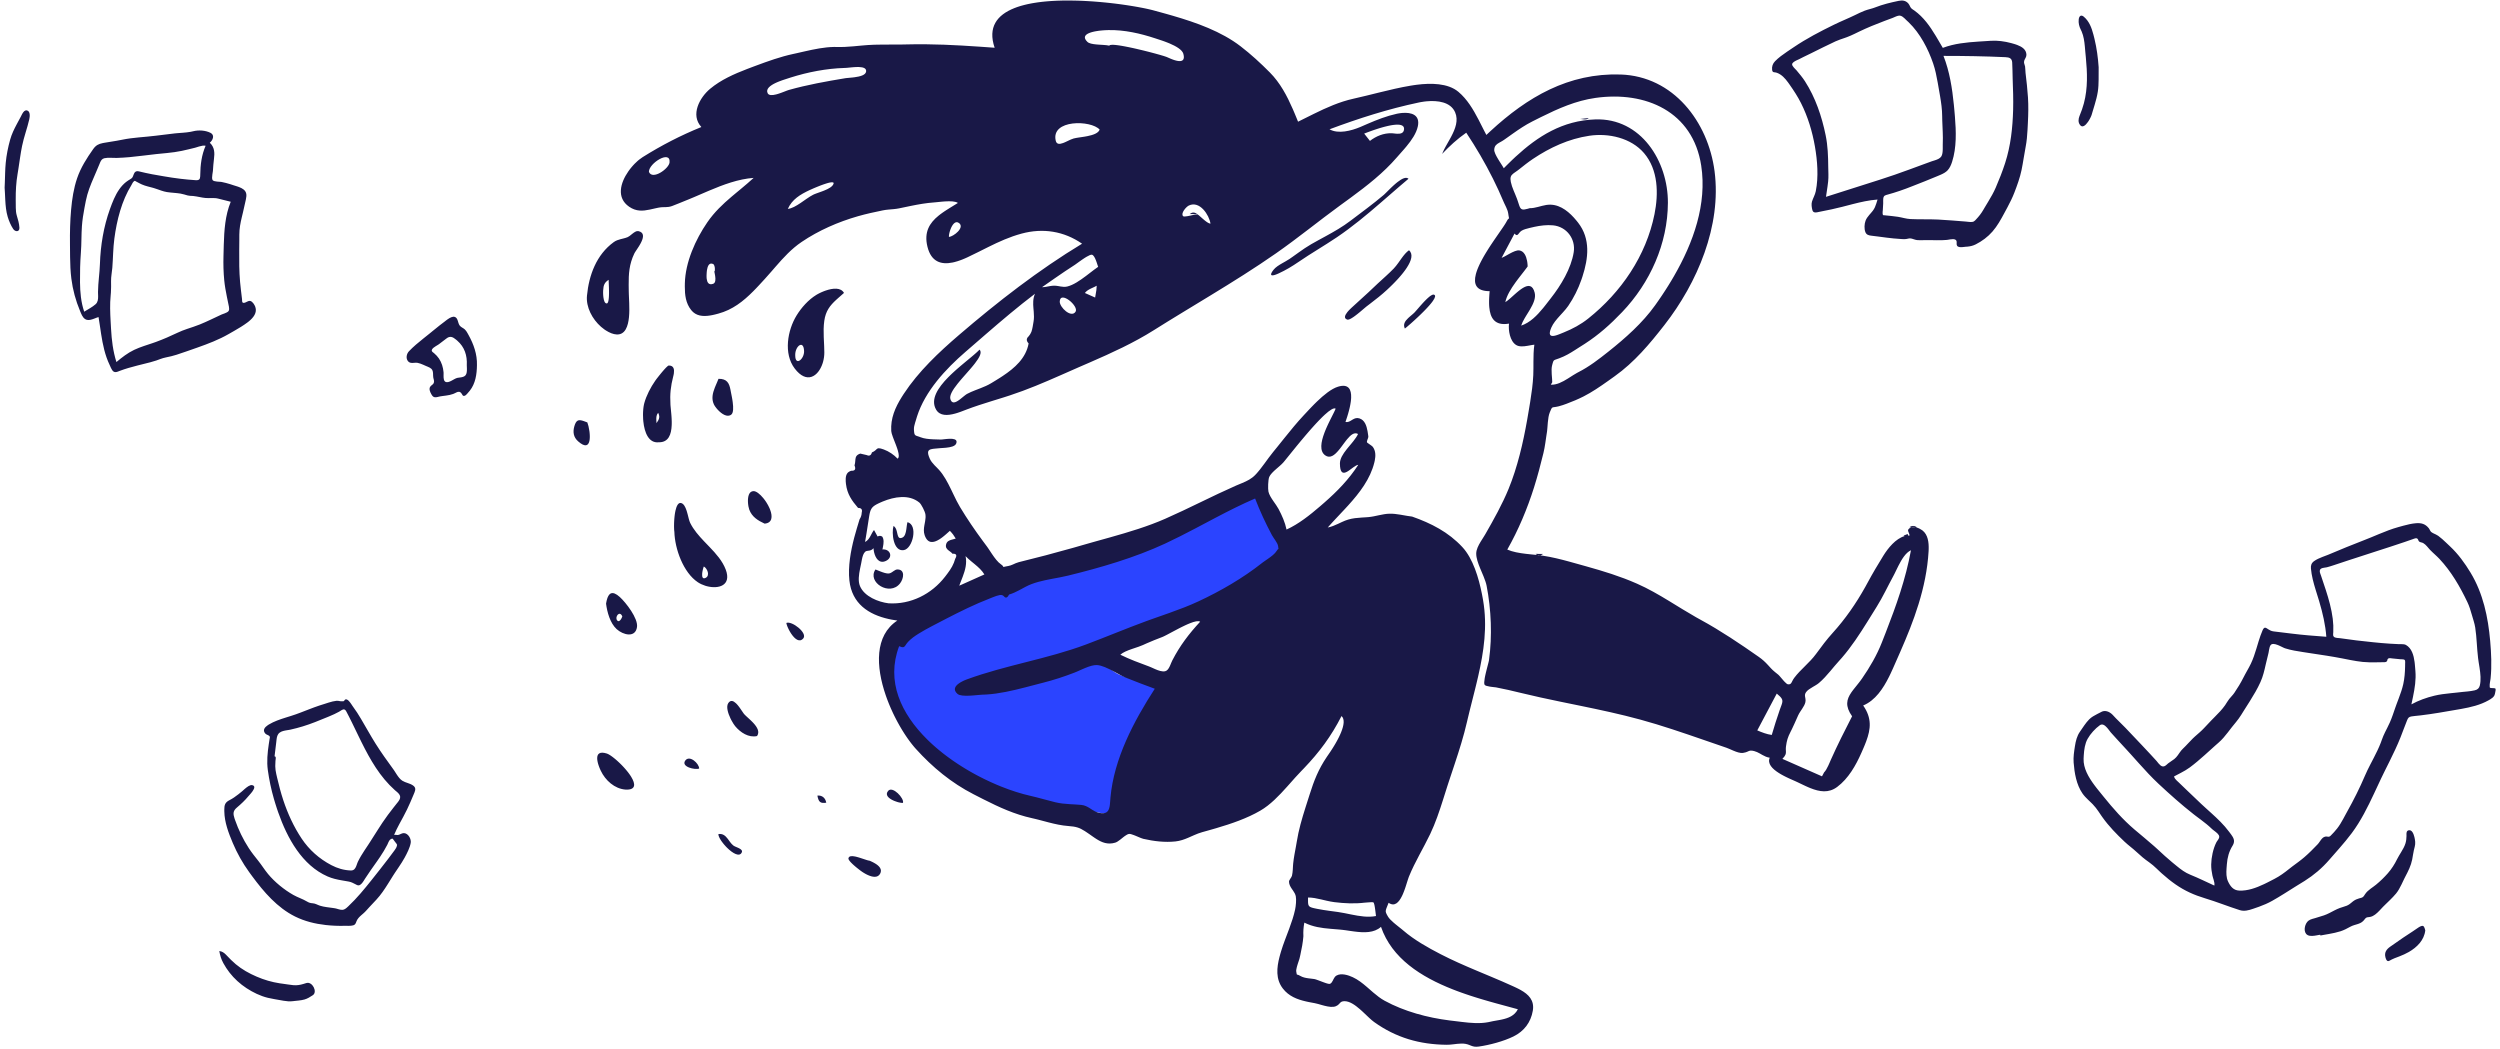<?xml version="1.0" encoding="UTF-8"?>
<svg width="267px" height="112px" viewBox="0 0 267 112" version="1.1" xmlns="http://www.w3.org/2000/svg" xmlns:xlink="http://www.w3.org/1999/xlink">
    <title>54218980-CACE-45EF-8113-2EFF77FEFB05</title>
    <g id="To-Do" stroke="none" stroke-width="1" fill="none" fill-rule="evenodd">
        <g id="320px-–-#2-Done" transform="translate(-54, -160)" fill-rule="nonzero">
            <g id="illustration_success" transform="translate(54, 160)">
                <path d="M97.746,67.146 C98.483,66.644 99.99,64.846 100.779,64.431 C102.535,63.507 110.356,61.691 110.61,61.584 C110.997,61.421 113.513,60.85 114.979,60.489 C118.421,59.642 130.757,54.171 134.008,52.768 C134.423,53.86 137.849,58.681 137.262,59.175 C135.326,60.802 131.857,62.827 129.616,63.993 C127.802,64.936 125.882,65.716 123.943,66.353 C121.742,67.076 120.231,67.852 118.037,68.592 C115.879,69.32 118.458,71.597 119.567,72.067 C120.81,72.595 122.736,72.863 124.006,73.32 C121.769,76.796 119.891,81.015 119.515,85.179 C119.425,86.181 118.661,87.1 117.418,86.8 C116.777,86.645 110.861,85.857 109.897,85.637 C103.457,84.168 91.896,76.478 94.873,68.592 C95.555,68.907 97.112,67.578 97.746,67.146 Z" id="Accent" fill="#2B44FF"></path>
                <path d="M114.297,0.056 C114.552,0.058 114.808,0.062 115.064,0.07 L115.575,0.088 L116.084,0.114 L116.715,0.153 L116.715,0.153 L117.462,0.212 L117.462,0.212 L118.071,0.27 L118.549,0.32 L119.015,0.374 L119.469,0.431 L119.909,0.491 L120.334,0.553 L120.742,0.616 L121.131,0.68 L121.501,0.745 L122.015,0.842 L122.329,0.905 L122.618,0.968 L122.88,1.029 L123.115,1.087 L123.892,1.299 L124.575,1.488 L125.237,1.677 C127.786,2.419 130.432,3.361 132.488,4.939 C133.592,5.787 134.641,6.751 135.621,7.74 C136.723,8.852 137.45,10.227 138.072,11.652 L138.3,12.189 L138.523,12.728 L138.632,12.998 L140.33,12.154 C141.686,11.487 143.051,10.874 144.549,10.541 C144.997,10.441 145.449,10.334 145.901,10.223 L147.263,9.887 C148.4,9.606 149.54,9.335 150.668,9.147 L150.986,9.097 L151.319,9.051 C152.793,8.865 154.627,8.86 155.754,9.805 C156.695,10.595 157.335,11.677 157.908,12.779 L158.505,13.954 C158.584,14.108 158.663,14.261 158.744,14.411 L159.179,14.004 C163.114,10.375 167.51,7.777 173.074,7.957 C178.72,8.139 182.432,13.014 183.117,18.297 C183.871,24.119 181.278,30.202 177.762,34.71 C176.186,36.731 174.555,38.684 172.434,40.192 L171.724,40.698 C170.886,41.292 170.015,41.889 169.118,42.343 C168.543,42.634 167.914,42.897 167.31,43.121 C167.037,43.222 166.757,43.323 166.473,43.392 L166.297,43.431 L166.153,43.457 L165.909,43.492 L165.845,43.506 C165.779,43.526 165.74,43.559 165.696,43.636 L165.657,43.714 L165.52,44.034 C165.398,44.322 165.344,44.713 165.308,45.111 L165.261,45.702 L165.235,45.979 C165.23,46.023 165.225,46.066 165.22,46.108 L165.145,46.592 L165.04,47.317 C164.985,47.679 164.924,48.04 164.836,48.395 C164.534,49.629 164.219,50.833 163.841,52.037 C163.124,54.318 162.159,56.616 160.978,58.695 C161.55,58.944 162.254,59.065 162.952,59.148 L163.472,59.204 L163.977,59.254 L164.178,59.275 C164.284,59.324 164.386,59.335 164.487,59.314 L164.493,59.312 L164.84,59.36 C165.742,59.497 166.648,59.72 167.578,59.975 L169.397,60.482 C171.257,61.005 173.004,61.531 174.839,62.339 C176.03,62.863 177.156,63.517 178.271,64.195 L179.703,65.072 C180.181,65.363 180.661,65.651 181.147,65.927 L181.636,66.198 C183.745,67.344 185.876,68.779 187.835,70.154 C188.242,70.44 188.514,70.694 188.824,71.031 L188.96,71.18 C189.019,71.246 189.072,71.304 189.121,71.356 L189.257,71.496 C189.279,71.517 189.3,71.537 189.321,71.557 L189.446,71.67 L189.446,71.67 L189.605,71.804 L189.914,72.053 L189.945,72.081 L189.945,72.081 L190.021,72.158 C190.035,72.174 190.05,72.19 190.065,72.207 L190.48,72.688 L190.48,72.688 L190.601,72.819 C190.739,72.963 190.864,73.072 190.946,73.083 C191.181,73.114 191.264,73.029 191.35,72.871 L191.442,72.691 C191.489,72.601 191.546,72.5 191.628,72.391 C192.314,71.481 193.269,70.777 193.95,69.845 C194.517,69.067 195.109,68.28 195.716,67.611 C197.079,66.109 198.225,64.455 199.218,62.673 L199.444,62.26 C199.987,61.25 200.559,60.289 201.149,59.336 C201.643,58.538 202.459,57.527 203.401,57.257 C203.371,57.243 203.337,57.224 203.302,57.203 L203.745,57.029 C203.763,57.094 203.774,57.148 203.775,57.193 C203.833,57.189 203.891,57.188 203.95,57.191 C203.936,57.118 203.917,57.055 203.898,56.999 L203.804,56.765 C203.747,56.609 203.764,56.509 204.073,56.332 L204.126,56.308 L204.587,56.305 L204.672,56.328 C204.924,56.403 205.171,56.538 205.308,56.641 C205.917,57.102 206.003,57.953 205.982,58.662 L205.972,58.892 L205.972,58.892 C205.862,60.815 205.46,62.713 204.899,64.53 C204.348,66.318 203.682,67.934 202.953,69.605 L202.164,71.395 L201.926,71.914 L201.926,71.914 L201.757,72.263 C201.119,73.545 200.283,74.808 198.987,75.346 C199.933,76.697 199.799,77.855 199.312,79.167 L199.198,79.461 L199.138,79.61 L199.138,79.61 L199.01,79.914 L198.805,80.383 C198.206,81.742 197.415,83.146 196.209,84.046 C195.291,84.731 194.32,84.56 193.348,84.171 L193.105,84.069 L193.105,84.069 L192.853,83.956 L192.475,83.778 L191.956,83.53 L191.747,83.434 L191.209,83.196 L191.007,83.103 L190.797,83.003 L190.585,82.897 L190.478,82.841 L190.478,82.841 L190.267,82.726 L190.171,82.671 L190.171,82.671 L189.982,82.556 C189.274,82.109 188.737,81.553 189.007,80.924 C188.709,80.884 188.461,80.764 188.224,80.631 L187.941,80.469 C187.752,80.364 187.559,80.267 187.342,80.213 C187.026,80.136 186.895,80.161 186.76,80.218 L186.596,80.291 C186.492,80.335 186.359,80.381 186.15,80.411 C185.858,80.453 185.482,80.321 185.123,80.17 L184.733,80 C184.609,79.945 184.492,79.897 184.389,79.861 L181.974,79.029 C179.708,78.249 177.481,77.48 175.193,76.855 C173.064,76.274 170.923,75.818 168.783,75.378 L166.644,74.939 C165.22,74.644 163.798,74.34 162.384,73.993 C161.534,73.785 160.688,73.584 159.803,73.418 L159.756,73.41 L159.318,73.359 L159.099,73.328 C158.845,73.286 158.61,73.226 158.556,73.135 C158.491,73.025 158.511,72.753 158.569,72.421 L158.609,72.216 C158.616,72.181 158.624,72.145 158.631,72.11 L158.696,71.826 L158.802,71.402 L158.96,70.79 L159.004,70.609 L159.022,70.517 L159.022,70.517 L159.028,70.481 C159.378,67.914 159.263,65.103 158.771,62.565 C158.711,62.255 158.589,61.918 158.448,61.57 L158.092,60.724 C157.857,60.158 157.657,59.598 157.66,59.114 C157.664,58.699 157.885,58.262 158.14,57.843 L158.482,57.299 C158.537,57.212 158.59,57.126 158.638,57.042 C159.527,55.495 160.459,53.823 161.117,52.213 C162.063,49.903 162.665,47.315 163.103,44.826 L163.267,43.867 L163.424,42.924 C163.578,41.971 163.712,40.999 163.754,40.071 C163.765,39.836 163.769,39.597 163.77,39.357 L163.771,38.633 C163.773,38.027 163.784,37.415 163.869,36.812 C163.796,36.819 163.719,36.83 163.639,36.843 L163.135,36.933 C162.702,37.007 162.253,37.05 161.923,36.846 C161.255,36.435 161.076,35.262 161.161,34.562 C159.622,34.83 159.153,33.936 159.055,32.805 L159.041,32.609 L159.034,32.41 L159.033,32.208 L159.036,32.004 L159.044,31.8 L159.062,31.495 L159.092,31.097 L159.092,31.097 C157.639,31.097 157.351,30.338 157.618,29.296 L157.671,29.109 L157.701,29.014 L157.701,29.014 L157.769,28.819 C157.794,28.754 157.82,28.687 157.848,28.62 L157.935,28.418 L158.03,28.212 L158.133,28.003 L158.242,27.793 L158.357,27.58 L158.477,27.367 L158.602,27.154 L158.731,26.941 L158.995,26.517 L159.205,26.194 L159.52,25.724 L159.926,25.133 L160.535,24.25 L160.672,24.043 L160.787,23.861 C160.821,23.805 160.852,23.753 160.878,23.706 L160.913,23.639 C160.998,23.469 161.059,23.4 161.099,23.368 L161.128,23.349 L161.155,23.334 C161.161,23.329 161.163,23.323 161.163,23.31 L161.153,23.247 L161.116,23.049 L161.074,22.776 L161.074,22.776 C161.044,22.57 160.959,22.353 160.861,22.14 L160.638,21.674 L160.574,21.528 L160.574,21.528 C160.226,20.701 159.851,19.886 159.45,19.084 C158.603,17.389 157.643,15.751 156.595,14.172 C155.652,14.829 154.803,15.607 154.015,16.441 C154.076,16.281 154.153,16.116 154.239,15.948 L154.41,15.627 L154.41,15.627 L154.822,14.897 L154.971,14.624 C155.433,13.756 155.783,12.847 155.403,11.984 C154.918,10.88 153.529,10.713 152.373,10.819 L152.121,10.846 C151.997,10.862 151.877,10.881 151.763,10.901 L151.541,10.944 C148.262,11.635 145.117,12.642 141.993,13.808 C142.921,14.34 144.32,13.968 145.281,13.563 L146.062,13.223 C147.06,12.793 148.108,12.383 149.158,12.155 L149.328,12.121 L149.59,12.081 L149.59,12.081 L149.766,12.063 C150.737,11.985 151.69,12.259 151.423,13.502 C151.264,14.243 150.762,14.967 150.216,15.626 L149.962,15.926 L149.962,15.926 L149.179,16.813 C147.748,18.469 146.019,19.818 144.259,21.112 L143.125,21.938 C142.551,22.356 141.981,22.783 141.414,23.214 L139.715,24.514 C138.583,25.38 137.447,26.24 136.282,27.053 C134.016,28.634 131.658,30.103 129.285,31.551 L126.232,33.408 C125.216,34.027 124.203,34.649 123.2,35.282 C121.101,36.604 118.744,37.687 116.456,38.68 L115.257,39.2 L113.258,40.081 C111.486,40.862 109.716,41.618 107.852,42.229 L107.187,42.443 L105.862,42.854 C104.981,43.127 104.105,43.406 103.233,43.737 L102.651,43.959 L102.437,44.035 L102.216,44.108 L101.992,44.174 C101.201,44.391 100.38,44.436 99.978,43.75 C99.347,42.673 100.15,41.429 101.28,40.283 L101.51,40.055 L101.747,39.831 L101.989,39.61 L102.233,39.393 L102.601,39.076 L103.083,38.672 L103.756,38.113 L103.959,37.941 L104.148,37.778 L104.322,37.623 L104.477,37.477 L104.613,37.34 C104.906,37.624 104.62,38.167 104.121,38.81 L103.937,39.041 L103.738,39.279 L103.529,39.522 L102.766,40.391 L102.659,40.516 L102.451,40.762 L102.264,40.991 C101.751,41.635 101.392,42.221 101.499,42.613 C101.633,43.101 101.957,43.03 102.31,42.803 L102.435,42.718 L102.562,42.623 L102.987,42.279 L103.098,42.193 L103.15,42.154 L103.15,42.154 L103.248,42.089 L103.293,42.063 L103.293,42.063 C103.561,41.919 103.846,41.8 104.136,41.686 L104.72,41.46 C105.111,41.308 105.498,41.144 105.857,40.926 L106.315,40.647 L106.78,40.358 L106.78,40.358 L107.09,40.156 C108.374,39.304 109.571,38.256 109.857,36.68 C109.594,36.403 109.597,36.146 109.867,35.911 C109.987,35.768 110.083,35.611 110.153,35.44 C110.212,35.277 110.253,35.093 110.288,34.906 L110.381,34.358 C110.447,33.996 110.431,33.643 110.403,33.293 L110.372,32.944 C110.328,32.421 110.306,31.903 110.537,31.372 C108.75,32.727 107.01,34.204 105.296,35.687 L103.104,37.587 C100.998,39.408 98.803,41.773 97.941,44.468 L97.821,44.867 L97.732,45.151 C97.659,45.391 97.596,45.639 97.608,45.876 L97.619,46.051 C97.645,46.388 97.697,46.472 97.863,46.54 L97.948,46.57 L98.174,46.645 L98.318,46.699 C98.7,46.851 99.192,46.898 99.666,46.919 L100.436,46.943 L100.519,46.942 L100.628,46.933 L101.055,46.887 L101.298,46.868 L101.298,46.868 L101.459,46.862 L101.599,46.863 L101.599,46.863 L101.731,46.873 C102.047,46.909 102.256,47.037 102.119,47.375 C102,47.669 101.503,47.77 101.049,47.815 L100.828,47.834 L100.456,47.859 L99.803,47.918 L99.665,47.934 L99.54,47.954 C99.108,48.035 98.97,48.232 99.293,48.971 C99.413,49.247 99.603,49.474 99.806,49.686 L100.054,49.937 C100.137,50.02 100.218,50.104 100.295,50.189 C100.807,50.76 101.195,51.493 101.56,52.243 L101.831,52.807 C102.055,53.276 102.281,53.738 102.533,54.157 C103.287,55.41 104.105,56.609 104.972,57.782 L105.406,58.366 L105.406,58.366 L105.532,58.546 L105.532,58.546 L105.947,59.169 C106.24,59.603 106.562,60.037 106.891,60.261 C106.998,60.334 107.059,60.392 107.095,60.435 L107.126,60.482 L107.142,60.516 L107.15,60.538 C107.155,60.549 107.16,60.554 107.177,60.552 L107.428,60.496 L107.688,60.448 L107.688,60.448 C107.855,60.421 108.015,60.358 108.173,60.289 L108.486,60.149 C108.591,60.105 108.696,60.066 108.802,60.04 C110.708,59.576 112.66,59.06 114.628,58.502 L115.613,58.219 C116.005,58.105 116.4,57.993 116.796,57.882 L118.588,57.382 C120.582,56.821 122.578,56.223 124.45,55.402 C126.964,54.298 129.46,52.983 132.001,51.865 L132.173,51.792 L132.681,51.581 C133.184,51.37 133.662,51.138 134.061,50.722 C134.41,50.36 134.728,49.941 135.039,49.516 L135.504,48.88 C135.659,48.67 135.816,48.464 135.976,48.27 L136.382,47.772 L137.182,46.775 C137.847,45.947 138.515,45.126 139.25,44.341 L139.823,43.728 L140.084,43.454 L140.36,43.172 L140.648,42.888 C141.38,42.181 142.198,41.512 142.91,41.296 C144.042,40.955 144.335,41.609 144.302,42.48 L144.291,42.656 L144.272,42.838 L144.26,42.929 L144.223,43.161 L144.223,43.161 L144.178,43.393 L144.137,43.578 L144.07,43.85 L143.975,44.195 L143.879,44.511 L143.697,45.063 C143.904,45.11 144.073,45.04 144.239,44.945 L144.489,44.794 C144.687,44.681 144.902,44.595 145.185,44.684 C145.758,44.864 145.951,45.474 146.052,46.041 L146.098,46.334 L146.137,46.604 C146.145,46.661 146.125,46.735 146.097,46.814 L146.037,46.975 C145.998,47.081 145.969,47.183 146.001,47.251 C146.005,47.26 146.022,47.275 146.049,47.296 L146.152,47.37 L146.427,47.564 L146.48,47.603 L146.48,47.603 L146.569,47.678 C146.594,47.701 146.615,47.722 146.628,47.741 C146.935,48.177 146.923,48.695 146.827,49.178 L146.778,49.399 L146.778,49.399 C146.344,51.156 145.218,52.617 143.991,53.972 L143.62,54.375 L142.509,55.559 L142.15,55.949 C142.032,56.078 141.916,56.208 141.802,56.337 C142.208,56.261 142.562,56.106 142.909,55.943 L143.327,55.747 C143.537,55.65 143.752,55.561 143.982,55.492 C144.461,55.348 144.943,55.306 145.425,55.275 L145.908,55.245 C145.988,55.239 146.069,55.233 146.149,55.226 C146.908,55.162 147.637,54.878 148.414,54.863 C148.791,54.856 149.161,54.902 149.529,54.963 L150.282,55.094 C150.459,55.124 150.637,55.152 150.817,55.172 C152.84,55.881 154.695,56.827 156.184,58.433 C157.323,59.662 157.928,61.719 158.27,63.437 L158.353,63.877 C158.366,63.949 158.378,64.02 158.391,64.09 C158.876,66.9 158.474,69.582 157.864,72.248 L157.707,72.914 L157.707,72.914 L157.538,73.607 L157.014,75.687 L156.928,76.035 L156.928,76.035 L156.76,76.732 L156.678,77.081 L156.678,77.081 C156.327,78.611 155.855,80.101 155.362,81.588 L154.726,83.501 L154.574,83.967 L154.127,85.38 C153.728,86.639 153.306,87.898 152.743,89.077 C152.026,90.576 151.11,92.055 150.479,93.61 L150.435,93.728 L150.363,93.939 L150.138,94.649 L150.073,94.845 L150.003,95.042 L149.929,95.239 L149.851,95.433 L149.813,95.521 L149.813,95.521 L149.734,95.692 C149.394,96.388 148.938,96.863 148.302,96.418 L148.212,96.645 L148.077,96.982 C147.964,97.279 147.962,97.391 148.112,97.671 L148.24,97.897 L148.24,97.897 C148.353,98.089 148.578,98.311 148.833,98.533 L149.058,98.722 L149.058,98.722 L149.315,98.929 L149.726,99.257 L149.726,99.257 L149.87,99.377 C151.03,100.38 152.5,101.207 153.861,101.909 C155.107,102.552 156.398,103.115 157.699,103.663 L159.262,104.318 C160.043,104.646 160.823,104.979 161.593,105.331 L161.903,105.475 L162.11,105.576 L162.212,105.628 L162.413,105.736 C163.237,106.198 163.897,106.823 163.704,107.947 C163.49,109.192 162.77,110.136 161.647,110.689 C160.592,111.209 159.084,111.611 157.924,111.774 C157.557,111.825 157.341,111.768 157.134,111.688 L156.897,111.594 C156.787,111.551 156.666,111.512 156.516,111.485 C156.239,111.436 155.941,111.451 155.638,111.482 L155.184,111.535 C154.958,111.562 154.733,111.584 154.519,111.582 C151.626,111.557 149.094,110.83 146.756,109.152 C146.602,109.041 146.434,108.895 146.255,108.731 L145.575,108.088 L145.463,107.984 L145.463,107.984 L145.235,107.78 C144.698,107.314 144.132,106.927 143.599,106.927 C143.338,106.927 143.224,107.001 143.128,107.1 L143.002,107.238 C142.926,107.317 142.83,107.399 142.666,107.466 C142.345,107.596 141.901,107.527 141.466,107.417 L141.178,107.34 L140.771,107.224 C140.643,107.188 140.524,107.158 140.418,107.139 L140.101,107.08 L139.783,107.019 L139.783,107.019 L139.469,106.951 C138.53,106.736 137.645,106.398 137.01,105.577 C136.226,104.564 136.353,103.343 136.653,102.188 L136.731,101.901 L136.814,101.617 C136.934,101.213 137.078,100.808 137.229,100.402 L137.69,99.179 C137.942,98.498 138.175,97.816 138.319,97.133 C138.396,96.767 138.467,96.086 138.389,95.714 C138.342,95.492 138.227,95.304 138.102,95.122 L137.951,94.904 C137.803,94.685 137.675,94.456 137.667,94.168 C137.661,93.978 137.933,93.727 137.981,93.531 C138.033,93.316 138.056,93.096 138.07,92.876 L138.095,92.435 C138.1,92.361 138.106,92.288 138.113,92.215 C138.144,91.902 138.191,91.594 138.244,91.288 L138.412,90.372 L138.412,90.372 L138.492,89.91 C138.695,88.631 139.042,87.452 139.422,86.252 L139.857,84.887 C140.344,83.339 140.81,82.164 141.698,80.844 L142.063,80.312 L142.244,80.036 L142.376,79.828 L142.513,79.604 C142.56,79.526 142.606,79.447 142.653,79.366 L142.791,79.119 L142.852,79.006 L142.852,79.006 L142.97,78.778 C142.989,78.74 143.008,78.701 143.026,78.663 L143.134,78.432 L143.134,78.432 L143.232,78.203 C143.525,77.479 143.642,76.8 143.275,76.473 C142.177,78.63 140.903,80.337 139.263,82.052 L138.986,82.338 C138.772,82.557 138.559,82.788 138.344,83.026 L137.479,83.998 C136.601,84.979 135.677,85.953 134.604,86.576 C133.176,87.407 131.506,87.976 129.877,88.454 L129.129,88.669 L128.393,88.875 C128.091,88.959 127.805,89.074 127.523,89.197 L126.89,89.476 C126.465,89.657 126.029,89.814 125.541,89.865 C124.395,89.987 123.229,89.844 122.107,89.588 C122.044,89.574 121.957,89.543 121.856,89.503 L121.638,89.413 L121.279,89.261 L121.094,89.188 C120.884,89.107 120.698,89.051 120.594,89.062 C120.459,89.077 120.304,89.164 120.142,89.281 L119.977,89.405 L119.977,89.405 L119.64,89.674 C119.453,89.819 119.27,89.947 119.105,89.996 C118.308,90.234 117.69,89.981 117.095,89.603 L116.885,89.465 L116.676,89.321 L116.359,89.098 L116.086,88.911 L115.846,88.753 C115.28,88.392 114.928,88.279 114.084,88.218 C113.37,88.166 112.667,88.006 111.966,87.825 L110.916,87.548 L110.566,87.461 L110.566,87.461 L110.215,87.38 C108.351,86.971 106.718,86.216 105.05,85.374 L103.971,84.824 L103.971,84.824 C101.613,83.616 99.596,81.951 97.819,79.985 C97.761,79.921 97.703,79.855 97.645,79.787 L97.469,79.574 L97.291,79.349 C97.231,79.271 97.172,79.192 97.112,79.11 L96.932,78.86 L96.752,78.597 L96.572,78.324 L96.349,77.968 L96.349,77.968 L96.129,77.598 L96.042,77.446 L96.042,77.446 L95.87,77.136 L95.701,76.818 C95.645,76.711 95.59,76.602 95.536,76.493 L95.375,76.162 C95.296,75.995 95.219,75.826 95.144,75.655 L94.997,75.311 L94.926,75.138 L94.789,74.788 L94.724,74.615 L94.724,74.615 L94.6,74.268 C93.539,71.189 93.393,67.88 95.835,66.276 C95.626,66.247 95.418,66.213 95.212,66.174 L94.906,66.11 C92.778,65.633 90.983,64.482 90.715,61.993 C90.555,60.505 90.856,58.857 91.23,57.422 C91.315,57.095 91.409,56.768 91.506,56.443 L91.8,55.468 C91.946,55.249 92.024,55.01 92.032,54.749 C92.122,54.412 91.992,54.244 91.642,54.246 C90.981,53.472 90.483,52.789 90.349,51.69 C90.307,51.342 90.269,50.808 90.517,50.512 C90.632,50.393 90.77,50.314 90.932,50.274 C91.319,50.296 91.429,50.105 91.26,49.701 C91.296,49.592 91.315,49.487 91.327,49.388 L91.36,49.04 C91.391,48.784 91.474,48.579 91.879,48.443 C92.107,48.491 92.333,48.544 92.559,48.601 C92.847,48.733 93.034,48.638 93.121,48.317 C93.288,48.252 93.394,48.178 93.473,48.111 L93.545,48.045 L93.606,47.986 C93.744,47.859 93.86,47.809 94.389,48.005 C94.939,48.209 95.462,48.56 95.863,48.987 C96.043,48.871 96.011,48.539 95.894,48.132 L95.835,47.94 L95.835,47.94 L95.761,47.725 L95.68,47.505 L95.43,46.861 L95.339,46.615 C95.254,46.378 95.193,46.175 95.185,46.036 C95.102,44.674 95.607,43.526 96.305,42.404 L96.52,42.068 C98.087,39.676 100.274,37.619 102.43,35.769 C106.561,32.225 110.9,28.851 115.565,26.027 C113.64,24.691 111.393,24.329 109.103,24.95 C107.824,25.297 106.691,25.815 105.565,26.373 L104.482,26.915 C104.106,27.103 103.727,27.29 103.339,27.472 L103.068,27.594 L103.068,27.594 L102.797,27.707 L102.58,27.79 C102.364,27.87 102.149,27.938 101.938,27.99 L101.728,28.038 C100.513,28.284 99.456,27.971 99.054,26.361 C98.661,24.785 99.277,23.815 100.236,23.036 L100.433,22.882 C100.5,22.832 100.568,22.782 100.637,22.733 L100.848,22.587 L101.065,22.444 L101.397,22.234 L102.303,21.676 L102.303,21.676 C102.05,21.488 101.479,21.477 100.921,21.512 L100.62,21.535 L99.851,21.611 L99.759,21.619 C98.909,21.679 98.084,21.827 97.262,21.994 L96.027,22.251 C95.829,22.292 95.637,22.316 95.446,22.334 L94.877,22.384 C94.687,22.402 94.495,22.425 94.299,22.465 C93.425,22.642 92.511,22.841 91.626,23.094 C89.521,23.697 87.431,24.61 85.612,25.842 C84.531,26.573 83.677,27.511 82.838,28.476 L82.38,29.004 C82.15,29.268 81.919,29.531 81.682,29.791 L81.064,30.462 L80.753,30.792 L80.439,31.114 C79.384,32.175 78.24,33.085 76.71,33.497 L76.383,33.582 L76.272,33.608 L76.048,33.657 L75.823,33.697 C75.073,33.815 74.328,33.757 73.82,33.117 C73.231,32.377 73.137,31.502 73.139,30.601 L73.143,30.262 C73.191,28.012 74.278,25.581 75.542,23.743 C76.297,22.645 77.192,21.806 78.134,21.005 L78.652,20.571 L79.176,20.137 C79.614,19.773 80.055,19.4 80.489,18.999 C78.852,19.116 77.251,19.719 75.694,20.378 L74.154,21.04 C73.95,21.127 73.748,21.212 73.546,21.294 L73.244,21.416 C72.759,21.608 72.268,21.824 71.78,22.003 C71.519,22.098 71.303,22.116 71.089,22.122 L70.831,22.126 C70.7,22.129 70.565,22.137 70.415,22.163 L70.284,22.187 L70.027,22.241 L69.401,22.382 C68.662,22.539 67.957,22.606 67.19,22.077 C65.817,21.128 66.245,19.537 67.109,18.299 L67.249,18.106 L67.321,18.013 L67.321,18.013 L67.47,17.831 C67.52,17.771 67.571,17.713 67.622,17.657 L67.778,17.491 C67.883,17.385 67.989,17.284 68.094,17.191 L68.252,17.058 C68.383,16.952 68.513,16.859 68.637,16.781 C70.647,15.523 72.691,14.464 74.906,13.566 C73.707,12.266 74.731,10.41 75.836,9.488 C76.987,8.527 78.397,7.904 79.8,7.365 L80.4,7.138 L80.698,7.027 C82.03,6.533 83.339,6.059 84.723,5.761 L85.017,5.697 L85.93,5.489 C86.965,5.255 88.054,5.029 89.057,5.015 L89.355,5.017 C89.97,5.036 90.554,4.999 91.137,4.948 L92.013,4.866 C92.454,4.826 92.902,4.79 93.369,4.777 L94.244,4.762 L95.996,4.756 L96.434,4.752 L96.434,4.752 L96.871,4.743 C99.487,4.675 102.111,4.811 104.688,4.989 L106.228,5.099 C105.478,2.906 106.483,1.599 108.333,0.867 L108.578,0.775 C108.62,0.76 108.662,0.745 108.705,0.731 L108.964,0.648 C109.008,0.635 109.053,0.622 109.097,0.609 L109.369,0.536 L109.369,0.536 L109.649,0.468 C109.696,0.457 109.744,0.446 109.791,0.436 L110.082,0.377 C110.131,0.368 110.18,0.358 110.23,0.349 L110.53,0.299 L110.53,0.299 L110.836,0.253 C110.888,0.246 110.94,0.239 110.992,0.232 L111.306,0.194 L111.306,0.194 L111.625,0.161 L111.625,0.161 L111.949,0.133 L111.949,0.133 L112.277,0.109 L112.277,0.109 L112.608,0.09 L112.608,0.09 L112.942,0.075 L112.942,0.075 L113.448,0.06 L113.448,0.06 L113.788,0.056 L113.788,0.056 L114.297,0.056 Z M139.303,98.536 C139.207,99.049 139.178,99.474 139.202,99.995 C139.147,100.668 139.022,101.331 138.876,101.989 L138.79,102.361 L138.79,102.361 L138.758,102.469 L138.758,102.469 L138.613,102.907 C138.6,102.948 138.586,102.989 138.574,103.031 L138.503,103.277 C138.45,103.478 138.419,103.659 138.441,103.77 L138.488,104.025 C138.497,104.069 138.504,104.081 138.525,104.088 L138.608,104.106 C138.659,104.119 138.737,104.148 138.854,104.219 C139.135,104.385 139.442,104.446 139.754,104.486 L140.066,104.523 C140.17,104.535 140.274,104.548 140.376,104.564 C140.402,104.569 140.435,104.577 140.471,104.587 L140.596,104.626 L140.596,104.626 L140.795,104.698 L141.371,104.914 L141.594,104.992 L141.744,105.039 C141.885,105.078 141.994,105.096 142.042,105.075 C142.184,105.012 142.265,104.884 142.338,104.74 L142.425,104.563 C142.5,104.415 142.589,104.272 142.744,104.185 C143.252,103.899 144.001,104.144 144.481,104.368 C145.03,104.624 145.506,104.998 145.967,105.394 L146.657,105.995 C147.043,106.325 147.44,106.639 147.883,106.881 C149.981,108.026 152.451,108.684 154.804,108.982 L155.656,109.084 L156.159,109.146 C157.088,109.258 158.022,109.342 158.936,109.17 L159.398,109.071 L159.519,109.048 L159.519,109.048 L160.137,108.938 L160.386,108.888 C161.089,108.737 161.754,108.487 162.108,107.788 L159.763,107.151 L159.085,106.961 L158.397,106.761 L157.934,106.622 L157.468,106.477 L157.001,106.327 L156.534,106.17 C156.379,106.117 156.223,106.063 156.068,106.007 L155.603,105.837 L155.159,105.666 C151.77,104.334 148.653,102.361 147.49,98.986 C146.748,99.659 145.663,99.618 144.635,99.483 L144.177,99.419 L143.736,99.354 L143.385,99.309 L143.385,99.309 L143.067,99.277 L142.091,99.196 C141.134,99.115 140.226,98.996 139.303,98.536 Z M23.419,101.57 C23.729,101.607 23.926,101.753 24.124,101.952 L24.198,102.029 C24.51,102.36 24.828,102.684 25.18,102.978 C25.847,103.537 26.604,103.957 27.412,104.305 C28.202,104.645 29.019,104.886 29.871,105.017 L30.192,105.061 C30.568,105.107 30.94,105.18 31.317,105.215 C31.735,105.253 32.05,105.189 32.402,105.086 L32.716,104.99 C33.362,104.787 33.938,105.942 33.41,106.287 C33.139,106.464 32.836,106.658 32.518,106.746 C32.317,106.802 32.108,106.834 31.897,106.858 L31.476,106.902 L31.268,106.926 L31.268,106.926 C30.937,106.97 30.618,106.936 30.297,106.882 L29.974,106.825 C29.517,106.74 29.054,106.675 28.602,106.565 C27.792,106.368 27.02,105.987 26.333,105.539 C25.634,105.082 25.016,104.518 24.512,103.87 C24.265,103.552 24.046,103.216 23.854,102.866 C23.615,102.429 23.51,102.05 23.419,101.57 Z M258.698,98.882 L258.759,98.888 C258.862,98.915 258.912,99.014 258.948,99.122 L259.001,99.3 C259.007,99.32 259.013,99.338 259.02,99.355 C258.907,100.421 258.117,101.177 257.274,101.666 C256.95,101.854 256.608,102.003 256.262,102.139 L255.741,102.338 C255.638,102.376 255.545,102.42 255.455,102.466 L255.184,102.61 C254.964,102.725 254.857,102.54 254.793,102.337 L254.764,102.235 C254.629,101.721 254.88,101.386 255.263,101.114 C255.723,100.788 256.185,100.463 256.652,100.148 C256.991,99.92 257.335,99.7 257.675,99.474 L258.306,99.046 C258.404,98.983 258.525,98.915 258.632,98.891 L258.698,98.882 Z M257.856,89.389 L257.889,89.54 L257.914,89.682 L257.931,89.807 L257.942,89.908 C257.958,90.092 257.933,90.259 257.895,90.425 L257.8,90.807 C257.726,91.132 257.687,91.467 257.622,91.794 C257.488,92.474 257.193,93.039 256.874,93.65 L256.776,93.844 L256.48,94.463 C256.311,94.81 256.127,95.152 255.9,95.427 C255.697,95.672 255.469,95.907 255.236,96.136 L254.768,96.59 C254.691,96.665 254.615,96.741 254.54,96.816 L254.459,96.899 L254.109,97.272 C253.831,97.561 253.516,97.841 253.171,97.917 L253.099,97.931 L252.974,97.949 L252.873,97.961 C252.764,97.977 252.685,98.008 252.577,98.14 L252.529,98.202 C252.36,98.438 252.144,98.575 251.872,98.666 L251.722,98.714 L251.427,98.803 C251.281,98.85 251.137,98.903 250.996,98.983 C250.661,99.171 250.332,99.341 249.966,99.46 C249.57,99.588 249.158,99.671 248.744,99.746 L248.125,99.855 C248.022,99.874 247.92,99.893 247.818,99.914 L247.801,99.831 L247.639,99.856 L247.36,99.907 L247.189,99.934 C246.844,99.981 246.487,99.976 246.29,99.731 C245.988,99.353 246.181,98.628 246.527,98.344 C246.644,98.248 246.791,98.19 246.941,98.143 L247.275,98.049 C247.586,97.955 247.898,97.865 248.205,97.76 C248.403,97.692 248.592,97.606 248.776,97.514 L249.325,97.229 C249.508,97.136 249.694,97.048 249.887,96.976 C250.139,96.882 250.402,96.823 250.651,96.723 C250.815,96.657 250.942,96.561 251.066,96.458 L251.255,96.302 L251.356,96.225 L251.356,96.225 C251.535,96.097 251.733,96.01 251.942,95.951 L252.069,95.918 C252.3,95.865 252.378,95.809 252.47,95.681 L252.588,95.502 C252.749,95.257 252.968,95.072 253.199,94.901 L253.48,94.698 C253.573,94.631 253.665,94.563 253.754,94.49 C254.206,94.12 254.636,93.703 255.022,93.263 C255.422,92.806 255.74,92.309 256.007,91.763 C256.069,91.638 256.138,91.515 256.211,91.392 L256.434,91.023 C256.622,90.716 256.802,90.404 256.904,90.071 C256.981,89.817 257.012,89.553 257.014,89.288 L257.011,89.118 C257.007,88.924 257.024,88.725 257.251,88.675 C257.581,88.603 257.762,89.007 257.856,89.389 Z M36.942,74.689 C37.079,74.678 37.228,74.816 37.361,74.983 L37.457,75.112 L37.457,75.112 L37.554,75.253 L37.67,75.429 L37.7,75.47 C38.013,75.887 38.288,76.325 38.554,76.774 C39.074,77.65 39.563,78.545 40.104,79.408 C40.7,80.359 41.361,81.272 42.02,82.179 L42.103,82.298 L42.357,82.694 C42.533,82.964 42.727,83.23 42.969,83.382 C43.323,83.603 43.754,83.643 44.102,83.882 C44.419,84.099 44.38,84.342 44.271,84.623 L44.159,84.894 C43.945,85.419 43.715,85.937 43.472,86.45 C43.348,86.709 43.214,86.967 43.076,87.223 L42.658,87.994 C42.451,88.381 42.252,88.771 42.088,89.171 C42.124,89.156 42.189,89.157 42.256,89.161 L42.443,89.178 L42.483,89.177 L42.483,89.177 C42.55,89.17 42.613,89.15 42.675,89.125 L42.859,89.043 C42.951,89.004 43.044,88.972 43.146,88.977 C43.603,89 43.935,89.601 43.866,90.015 C43.779,90.533 43.467,91.137 43.217,91.596 C43.031,91.936 42.818,92.262 42.601,92.585 L42.168,93.229 L41.979,93.522 L41.428,94.404 C41.061,94.99 40.679,95.562 40.2,96.079 L39.461,96.868 C39.338,97 39.217,97.133 39.097,97.269 C39.006,97.373 38.902,97.468 38.797,97.561 L38.584,97.746 C38.374,97.931 38.179,98.126 38.076,98.386 L38.027,98.514 C37.971,98.655 37.91,98.767 37.738,98.822 C37.582,98.871 37.394,98.88 37.208,98.88 L36.936,98.876 L36.809,98.877 C36.135,98.894 35.459,98.867 34.789,98.792 C33.654,98.665 32.544,98.395 31.516,97.885 C29.605,96.935 28.186,95.274 26.93,93.577 L26.606,93.134 C25.908,92.17 25.324,91.127 24.86,90.029 C24.409,88.961 23.974,87.82 23.957,86.65 L23.956,86.459 C23.959,86.032 24.015,85.744 24.411,85.511 L24.501,85.462 C24.843,85.29 25.148,85.073 25.445,84.841 L25.799,84.556 L25.915,84.457 L26.13,84.265 C26.391,84.04 26.706,83.803 26.931,83.852 C27.278,83.927 27.175,84.212 26.983,84.488 L26.903,84.598 L26.776,84.754 L26.539,85.024 C26.163,85.48 25.741,85.876 25.29,86.255 C24.865,86.612 24.894,86.935 25.04,87.388 L25.1,87.565 C25.47,88.622 25.957,89.639 26.568,90.578 C26.878,91.054 27.228,91.493 27.583,91.935 C27.948,92.39 28.253,92.891 28.625,93.34 C29.342,94.207 30.353,95.029 31.332,95.581 C31.807,95.85 32.329,96.006 32.798,96.289 C33.005,96.415 33.167,96.454 33.403,96.471 C33.685,96.49 33.912,96.647 34.183,96.732 C34.407,96.801 34.636,96.845 34.867,96.879 L35.561,96.973 C35.638,96.984 35.715,96.996 35.792,97.009 L35.917,97.037 L36.174,97.111 C36.304,97.147 36.434,97.177 36.559,97.172 C36.738,97.164 36.887,97.068 37.021,96.953 L37.151,96.835 L37.213,96.777 C38.121,95.923 38.914,94.956 39.689,93.982 C40.281,93.239 40.871,92.494 41.447,91.738 L42.124,90.834 C42.238,90.681 42.36,90.499 42.388,90.334 L42.397,90.286 L42.408,90.235 C42.409,90.226 42.409,90.221 42.406,90.215 L42.379,90.174 L42.379,90.174 L42.352,90.124 L42.352,90.124 L42.316,90.067 L42.227,89.957 L41.937,89.57 C41.707,89.564 41.586,89.736 41.495,89.927 L41.37,90.208 L41.37,90.208 L41.356,90.236 C41.131,90.675 40.871,91.095 40.597,91.505 L40.273,91.977 L39.614,92.91 C39.395,93.222 39.18,93.536 38.976,93.858 L38.856,94.052 C38.718,94.271 38.53,94.531 38.313,94.558 C38.228,94.568 38.142,94.532 38.062,94.491 L37.949,94.43 C37.729,94.316 37.519,94.204 37.271,94.157 L37.009,94.11 L36.495,94.021 C35.985,93.931 35.488,93.824 34.989,93.606 C32.266,92.416 30.681,89.526 29.708,86.747 L29.566,86.331 L29.402,85.815 L29.402,85.815 L29.25,85.307 C28.962,84.308 28.746,83.281 28.604,82.251 C28.476,81.323 28.57,80.403 28.705,79.484 L28.792,78.92 L28.821,78.77 C28.832,78.704 28.826,78.659 28.755,78.596 C28.622,78.476 28.447,78.48 28.319,78.326 C28.017,77.962 28.296,77.657 28.604,77.448 L28.713,77.378 C29.267,77.044 29.899,76.83 30.531,76.632 L31.07,76.464 C31.249,76.407 31.426,76.35 31.599,76.288 L32.077,76.112 L33.028,75.745 C33.384,75.608 33.741,75.473 34.104,75.353 L34.672,75.173 L35.094,75.037 C35.38,74.949 35.671,74.87 35.949,74.843 C36.012,74.837 36.076,74.843 36.14,74.853 L36.333,74.887 C36.365,74.892 36.397,74.896 36.428,74.898 L36.544,74.895 C36.598,74.888 36.641,74.914 36.695,74.89 C36.725,74.877 36.746,74.856 36.765,74.832 L36.816,74.759 C36.844,74.723 36.879,74.694 36.942,74.689 Z M139.697,95.853 L139.697,96.211 L139.699,96.354 L139.707,96.475 C139.732,96.736 139.818,96.843 140.098,96.931 L140.23,96.968 L140.387,97.005 L140.678,97.066 C141.117,97.155 141.56,97.22 142.004,97.281 L142.892,97.401 C143.121,97.433 143.355,97.476 143.593,97.522 L144.312,97.668 C145.198,97.847 146.104,98.001 146.957,97.832 L146.942,97.724 L146.893,97.327 L146.861,97.084 L146.835,96.908 L146.835,96.908 L146.806,96.742 L146.806,96.742 L146.774,96.597 C146.747,96.486 146.718,96.406 146.687,96.38 C146.67,96.365 146.623,96.358 146.558,96.356 L146.449,96.356 C146.429,96.357 146.408,96.358 146.387,96.358 L146.112,96.376 L145.824,96.399 C145.808,96.4 145.796,96.401 145.788,96.4 C144.68,96.536 143.617,96.485 142.508,96.349 C142.229,96.315 141.947,96.257 141.665,96.192 L141.101,96.059 C140.631,95.949 140.162,95.853 139.697,95.853 Z M259.397,56.417 C259.49,56.534 259.539,56.72 259.65,56.812 C259.718,56.868 259.8,56.915 259.887,56.959 L260.156,57.085 C260.245,57.129 260.332,57.175 260.407,57.23 C260.705,57.449 260.981,57.703 261.251,57.961 L261.656,58.345 C262.534,59.167 263.236,60.135 263.856,61.16 C265.199,63.382 265.728,65.901 265.952,68.462 C266.066,69.766 266.13,71.132 265.997,72.436 L265.978,72.577 L265.929,72.872 C265.905,73.021 265.888,73.17 265.9,73.307 L265.908,73.39 C265.915,73.443 265.927,73.459 265.97,73.467 L266.087,73.482 L266.18,73.488 L266.311,73.494 L266.414,73.504 C266.461,73.511 266.497,73.522 266.511,73.537 C266.562,73.595 266.519,73.857 266.468,74.057 L266.43,74.192 L266.407,74.256 C266.403,74.264 266.4,74.272 266.397,74.278 C266.306,74.454 266.133,74.582 265.958,74.688 L265.786,74.788 C264.879,75.302 263.875,75.53 262.861,75.713 L262.354,75.801 C261.078,76.021 259.822,76.248 258.536,76.401 L257.881,76.47 C257.772,76.482 257.663,76.495 257.555,76.512 C257.275,76.556 257.189,76.656 257.084,76.912 C256.837,77.516 256.621,78.134 256.379,78.741 C256.027,79.622 255.621,80.47 255.202,81.316 L254.696,82.331 C254.565,82.593 254.437,82.858 254.31,83.124 L253.934,83.926 L253.559,84.729 C252.869,86.202 252.147,87.661 251.177,88.966 C250.755,89.534 250.294,90.08 249.825,90.619 L248.77,91.823 L248.77,91.823 C247.984,92.729 247.131,93.453 246.129,94.086 L245.235,94.636 L243.96,95.438 C243.534,95.704 243.105,95.964 242.67,96.209 C242.223,96.46 241.751,96.663 241.269,96.837 L240.608,97.066 C240.152,97.222 239.684,97.352 239.212,97.203 C237.96,96.807 236.741,96.311 235.481,95.933 C234.338,95.589 233.338,95.143 232.354,94.459 C231.841,94.103 231.364,93.715 230.899,93.299 L230.707,93.124 L230.329,92.765 C230.076,92.527 229.819,92.294 229.533,92.096 C229.043,91.756 228.604,91.388 228.171,90.979 L227.858,90.702 L227.214,90.171 C227.108,90.081 227.004,89.989 226.903,89.894 C226.056,89.095 225.225,88.244 224.549,87.294 L224.406,87.09 L224.127,86.678 C223.94,86.405 223.744,86.139 223.51,85.901 L223.346,85.738 L223.013,85.42 C222.792,85.208 222.579,84.988 222.403,84.733 C221.756,83.794 221.549,82.55 221.464,81.435 C221.42,80.846 221.513,80.271 221.603,79.691 C221.687,79.147 221.815,78.606 222.136,78.148 C222.445,77.708 222.747,77.21 223.127,76.827 C223.36,76.591 223.668,76.42 223.976,76.262 L224.281,76.107 C224.33,76.081 224.38,76.056 224.428,76.029 C224.829,75.81 225.294,76.01 225.603,76.317 L225.663,76.38 C226.082,76.849 226.556,77.264 226.987,77.722 L228.758,79.589 C229.052,79.9 229.346,80.212 229.637,80.527 C229.86,80.767 230.081,81.008 230.301,81.25 L230.353,81.312 L230.529,81.53 C230.655,81.68 230.799,81.824 230.962,81.854 C231.134,81.886 231.274,81.779 231.402,81.666 L231.509,81.57 L231.561,81.526 L231.561,81.526 C231.77,81.361 232.003,81.23 232.214,81.067 C232.36,80.953 232.475,80.816 232.581,80.672 L232.787,80.378 C232.891,80.23 233,80.085 233.136,79.959 C233.512,79.609 233.831,79.221 234.198,78.864 L234.437,78.642 L234.928,78.211 C235.09,78.066 235.249,77.917 235.396,77.757 C235.646,77.484 235.899,77.217 236.156,76.952 L236.544,76.558 C236.936,76.168 237.322,75.768 237.641,75.315 C237.793,75.098 237.913,74.86 238.079,74.653 C238.258,74.429 238.466,74.236 238.627,73.998 C238.976,73.484 239.311,72.937 239.589,72.381 L239.788,72.003 L240.202,71.254 C240.27,71.129 240.335,71.002 240.396,70.873 C240.64,70.362 240.814,69.829 240.977,69.292 L241.22,68.488 C241.345,68.087 241.479,67.689 241.648,67.303 C241.745,67.08 241.862,66.956 242.09,67.103 L242.268,67.219 C242.435,67.325 242.58,67.401 242.822,67.434 C243.446,67.52 244.074,67.584 244.699,67.663 C245.948,67.82 247.196,67.915 248.451,68.007 C248.358,66.727 248.062,65.476 247.699,64.249 L247.604,63.936 L247.309,62.986 C247.081,62.241 246.876,61.484 246.808,60.723 C246.777,60.385 246.861,60.132 247.144,59.929 C247.404,59.742 247.717,59.605 248.034,59.482 L248.599,59.267 L248.778,59.194 L248.778,59.194 C249.993,58.681 251.211,58.178 252.443,57.706 C252.716,57.602 252.988,57.491 253.26,57.379 L254.077,57.038 C254.759,56.756 255.447,56.486 256.15,56.291 L256.671,56.147 C257.112,56.028 257.568,55.919 258.009,55.882 C258.603,55.831 259.024,55.952 259.397,56.417 Z M242.504,68.898 C242.416,69.013 242.372,69.199 242.338,69.384 L242.29,69.669 L242.29,69.669 L242.264,69.791 L242.264,69.791 C242.166,70.182 242.066,70.572 241.979,70.965 C241.834,71.617 241.69,72.241 241.413,72.852 C241.096,73.553 240.699,74.223 240.286,74.882 L239.594,75.974 L239.357,76.355 L239.357,76.355 C239.194,76.621 239.005,76.87 238.809,77.114 L238.414,77.6 L238.317,77.722 L237.927,78.228 C237.631,78.611 237.323,78.984 236.958,79.301 L236.579,79.635 L235.443,80.658 C234.935,81.111 234.419,81.555 233.881,81.954 C233.58,82.178 233.256,82.361 232.928,82.535 L232.433,82.794 L232.186,82.925 L232.186,82.925 C232.236,83.112 232.341,83.235 232.466,83.354 L232.675,83.548 L233.536,84.376 C234.056,84.875 234.576,85.373 235.1,85.867 C235.27,86.026 235.442,86.183 235.615,86.339 L236.135,86.809 C236.829,87.436 237.51,88.079 238.067,88.832 L238.285,89.123 C238.543,89.475 238.715,89.794 238.487,90.234 L238.436,90.323 C238.055,90.939 237.882,91.58 237.828,92.307 L237.795,92.735 C237.761,93.219 237.755,93.719 237.961,94.153 C238.214,94.687 238.538,95.086 239.142,95.115 C240.049,95.157 240.954,94.827 241.802,94.425 L242.162,94.249 L242.162,94.249 L242.902,93.869 C243.479,93.572 243.982,93.203 244.487,92.795 L244.808,92.545 L245.461,92.06 C245.678,91.897 245.893,91.732 246.099,91.554 C246.602,91.121 247.071,90.646 247.53,90.165 C247.568,90.126 247.604,90.082 247.639,90.034 L247.857,89.726 C247.989,89.547 248.138,89.387 248.34,89.35 C248.41,89.337 248.468,89.34 248.521,89.346 L248.619,89.36 C248.712,89.371 248.795,89.367 248.911,89.254 C249.154,89.017 249.395,88.751 249.606,88.483 C249.848,88.175 250.054,87.827 250.248,87.473 L250.534,86.943 L250.677,86.683 C251.383,85.425 252.015,84.158 252.583,82.831 C252.749,82.441 252.937,82.062 253.13,81.687 L253.519,80.937 C253.788,80.416 254.049,79.89 254.261,79.341 L254.382,79.008 C254.478,78.727 254.598,78.46 254.726,78.198 L254.988,77.675 C255.076,77.501 255.162,77.325 255.241,77.144 C255.354,76.888 255.453,76.626 255.547,76.362 L255.822,75.567 C255.868,75.435 255.915,75.303 255.964,75.172 L256.189,74.575 C256.377,74.076 256.557,73.572 256.671,73.053 C256.807,72.436 256.853,71.803 256.864,71.172 L256.868,70.84 L256.874,70.711 C256.875,70.605 256.864,70.507 256.795,70.463 C256.747,70.433 256.669,70.421 256.588,70.416 L256.35,70.406 L256.35,70.406 L256.322,70.403 C256.037,70.367 255.75,70.349 255.465,70.318 L255.302,70.295 C255.21,70.285 255.119,70.287 255.042,70.349 C254.949,70.425 254.988,70.526 254.929,70.608 C254.863,70.699 254.763,70.721 254.659,70.725 L254.488,70.724 L253.774,70.735 C253.299,70.742 252.823,70.743 252.349,70.695 C251.908,70.65 251.471,70.576 251.036,70.493 L250.167,70.322 C249.063,70.105 247.947,69.943 246.834,69.775 L245.999,69.647 C245.344,69.544 244.685,69.447 244.051,69.242 C244.019,69.232 243.982,69.217 243.94,69.199 L243.804,69.135 L243.566,69.02 L243.393,68.94 L243.242,68.878 C242.941,68.763 242.648,68.71 242.504,68.898 Z M224.262,77.454 C223.772,77.802 223.247,78.385 222.958,78.906 C222.667,79.428 222.582,80.068 222.546,80.671 L222.528,81.028 C222.488,82.034 223.047,83.001 223.691,83.864 L223.907,84.148 C223.944,84.194 223.98,84.241 224.017,84.287 L224.654,85.073 C225.676,86.341 226.722,87.534 227.967,88.595 C228.666,89.191 229.383,89.768 230.07,90.377 L230.451,90.721 L231.205,91.415 C231.458,91.644 231.715,91.87 231.981,92.086 L232.482,92.497 C232.925,92.86 233.375,93.2 233.924,93.42 C234.797,93.772 235.638,94.191 236.494,94.581 C236.529,94.391 236.483,94.186 236.423,93.983 L236.349,93.742 C236.325,93.662 236.303,93.584 236.287,93.509 C236.204,93.12 236.15,92.723 236.156,92.324 C236.166,91.583 236.361,90.646 236.699,89.977 C236.717,89.94 236.74,89.903 236.765,89.865 L236.884,89.695 C236.989,89.54 237.069,89.378 236.974,89.204 C236.91,89.086 236.792,88.975 236.662,88.869 L236.365,88.64 C236.333,88.615 236.303,88.591 236.275,88.567 L236.196,88.495 C235.861,88.167 235.484,87.871 235.102,87.583 L234.53,87.154 L234.249,86.938 L234.249,86.938 C232.956,85.923 231.729,84.827 230.529,83.708 C229.785,83.013 229.097,82.262 228.418,81.505 L227.603,80.596 L227.192,80.145 L227.192,80.145 L226.035,78.888 C225.843,78.678 225.651,78.467 225.461,78.255 L225.425,78.214 L225.348,78.116 L225.217,77.943 L225.121,77.822 L225.025,77.709 C224.797,77.455 224.531,77.263 224.262,77.454 Z M91.493,91.514 L91.689,91.568 L91.888,91.63 L92.545,91.845 L92.701,91.891 C92.775,91.91 92.839,91.924 92.893,91.93 L93.129,92.039 L93.297,92.124 L93.297,92.124 L93.471,92.223 C93.886,92.474 94.26,92.839 93.995,93.317 C93.735,93.786 93.17,93.676 92.674,93.448 L92.52,93.373 C92.495,93.36 92.47,93.347 92.446,93.333 L92.297,93.248 L92.161,93.164 L92.04,93.083 L91.863,92.955 L91.75,92.868 L91.527,92.692 L91.359,92.553 L91.187,92.404 L91.045,92.274 C90.792,92.036 90.592,91.802 90.613,91.674 C90.656,91.413 90.954,91.398 91.329,91.475 L91.493,91.514 L91.493,91.514 Z M36.496,75.836 L36.4,75.894 L36.299,75.958 L36.191,76.022 C35.869,76.203 35.53,76.353 35.189,76.495 L34.933,76.601 C34.077,76.952 33.228,77.308 32.341,77.577 C31.908,77.708 31.471,77.824 31.03,77.922 L30.905,77.947 L30.636,77.99 C30.362,78.034 30.077,78.089 29.871,78.243 C29.628,78.424 29.569,78.699 29.536,78.979 L29.505,79.258 L29.323,80.773 C29.449,80.781 29.46,80.9 29.447,81.031 L29.419,81.268 L29.419,81.268 C29.409,81.453 29.398,81.639 29.398,81.825 C29.399,82.107 29.445,82.38 29.503,82.652 L29.597,83.06 C29.786,83.868 29.995,84.672 30.255,85.46 C30.726,86.886 31.376,88.304 32.213,89.558 C33.02,90.766 34.095,91.719 35.388,92.397 C36.032,92.735 36.725,92.942 37.457,92.967 C37.795,92.979 37.934,92.778 38.037,92.524 L38.091,92.381 L38.143,92.234 L38.2,92.088 L38.232,92.017 L38.232,92.017 C38.432,91.602 38.676,91.209 38.929,90.823 L39.313,90.245 C39.376,90.149 39.439,90.053 39.501,89.956 L40.397,88.548 C40.547,88.314 40.698,88.081 40.852,87.849 C41.218,87.296 41.618,86.773 42.026,86.252 L42.385,85.797 L42.498,85.658 C42.631,85.486 42.758,85.289 42.738,85.086 C42.717,84.877 42.547,84.708 42.377,84.562 L42.202,84.415 L42.202,84.415 L42.171,84.388 C40.575,82.963 39.54,81.137 38.604,79.254 L38.311,78.657 L37.587,77.165 L37.292,76.574 C37.193,76.378 37.092,76.183 36.989,75.99 C36.839,75.706 36.682,75.732 36.496,75.836 Z M77.701,89.559 L77.81,89.704 L77.972,89.926 C78.082,90.072 78.199,90.21 78.337,90.314 C78.375,90.342 78.427,90.37 78.487,90.398 L78.828,90.546 L78.945,90.602 C79.152,90.71 79.306,90.843 79.226,91.028 C78.992,91.569 78.261,91.144 77.648,90.537 L77.504,90.388 C77.363,90.236 77.231,90.077 77.117,89.922 L77.01,89.769 C76.826,89.492 76.713,89.241 76.723,89.08 C77.189,89.006 77.461,89.252 77.701,89.559 Z M134.045,53.241 C132.614,53.855 131.213,54.566 129.82,55.297 L127.635,56.451 C126.575,57.008 125.513,57.553 124.439,58.053 C121.195,59.562 117.535,60.627 114.065,61.476 C113.788,61.544 113.503,61.603 113.214,61.659 L112.34,61.823 C111.362,62.008 110.382,62.22 109.535,62.666 L108.887,63.016 C108.526,63.208 108.159,63.386 107.774,63.496 C107.592,63.845 107.413,63.914 107.236,63.701 C107.125,63.577 106.982,63.525 106.807,63.544 C106.556,63.586 106.301,63.68 106.054,63.778 L105.693,63.923 C104.106,64.538 102.579,65.291 101.07,66.071 L99.535,66.869 C99.051,67.124 98.57,67.388 98.108,67.675 C97.696,67.931 97.327,68.19 96.99,68.542 C96.935,68.599 96.889,68.656 96.85,68.709 L96.777,68.811 L96.688,68.945 C96.557,69.131 96.444,69.202 96.028,69.011 C94.604,72.759 96.239,76.226 99.041,78.989 L99.33,79.267 C99.427,79.359 99.526,79.45 99.626,79.541 L99.93,79.809 L99.93,79.809 L100.24,80.072 C100.397,80.203 100.556,80.331 100.717,80.458 L101.043,80.708 L101.043,80.708 L101.373,80.952 L101.373,80.952 L101.708,81.191 C101.765,81.23 101.821,81.269 101.878,81.308 L102.219,81.539 C102.276,81.577 102.334,81.614 102.391,81.652 L102.738,81.873 L102.738,81.873 L103.088,82.089 C103.146,82.124 103.205,82.159 103.263,82.194 L103.617,82.401 L103.617,82.401 L103.972,82.601 L103.972,82.601 L104.329,82.795 L104.329,82.795 L104.686,82.982 L104.686,82.982 L105.13,83.205 C105.575,83.423 106.019,83.626 106.459,83.813 L106.898,83.994 C107.992,84.433 109.054,84.77 110.025,84.99 C110.922,85.193 111.797,85.459 112.689,85.677 C113.23,85.809 113.737,85.853 114.247,85.884 L114.864,85.918 C115.072,85.93 115.282,85.945 115.498,85.967 C115.855,86.004 116.125,86.151 116.385,86.314 L116.643,86.48 C116.86,86.617 117.087,86.745 117.367,86.808 C118.145,86.984 118.395,86.674 118.497,86.171 L118.522,86.03 L118.522,86.03 L118.541,85.874 L118.57,85.54 L118.597,85.188 C118.966,81.034 121.087,77.025 123.331,73.558 C122.306,73.192 121.29,72.791 120.278,72.39 C120.086,72.314 119.871,72.206 119.642,72.085 L118.926,71.698 C118.312,71.368 117.672,71.057 117.155,71.029 C116.811,71.01 116.377,71.148 115.945,71.322 L115.623,71.458 L115.016,71.727 L114.749,71.837 L114.749,71.837 C113.635,72.267 112.518,72.633 111.357,72.926 L110.997,73.018 L109.517,73.405 C108.138,73.761 106.711,74.093 105.341,74.174 L104.88,74.194 L104.668,74.209 L103.999,74.268 L103.852,74.279 L103.852,74.279 L103.554,74.298 C103.009,74.323 102.485,74.3 102.267,74.113 C101.759,73.677 101.992,73.285 102.409,72.989 L102.527,72.91 L102.527,72.91 L102.663,72.83 L102.875,72.721 L102.875,72.721 L103.016,72.657 L103.154,72.6 L103.285,72.55 C107.43,71.032 111.831,70.387 115.989,68.831 C118.128,68.03 120.245,67.135 122.398,66.346 L123.019,66.122 L124.903,65.458 C125.951,65.085 126.994,64.692 127.99,64.227 C130.358,63.123 132.737,61.747 134.787,60.126 L134.889,60.048 L135.131,59.878 L135.402,59.692 C135.774,59.433 136.166,59.139 136.339,58.85 C136.412,58.728 136.461,58.678 136.492,58.655 L136.536,58.629 C136.539,58.626 136.54,58.622 136.54,58.613 L136.521,58.489 L136.504,58.347 C136.484,58.15 136.344,57.916 136.191,57.688 L136.038,57.464 C135.963,57.354 135.895,57.251 135.845,57.158 C135.169,55.888 134.559,54.584 134.045,53.241 Z M96.438,85.75 C96.364,85.758 96.25,85.747 96.114,85.72 L95.972,85.689 L95.83,85.65 C95.734,85.621 95.635,85.587 95.536,85.547 L95.391,85.484 C94.888,85.251 94.487,84.884 94.863,84.457 C95.336,83.92 96.593,85.264 96.438,85.75 Z M88.244,85.729 C87.619,85.819 87.426,85.67 87.297,84.969 C87.797,84.917 88.158,85.219 88.244,85.729 Z M64.809,80.477 C64.893,80.503 64.998,80.556 65.118,80.631 L65.242,80.712 L65.375,80.807 L65.444,80.858 L65.444,80.858 L65.588,80.971 L65.736,81.093 L65.888,81.225 L66.043,81.366 L66.199,81.513 L66.354,81.666 L66.508,81.825 L66.658,81.987 L66.804,82.152 L66.944,82.318 L67.078,82.485 L67.202,82.651 L67.317,82.816 L67.414,82.968 C67.89,83.746 67.92,84.389 66.801,84.328 C65.642,84.24 64.653,83.35 64.16,82.307 L64.075,82.116 L64.02,81.983 L63.968,81.846 L63.92,81.708 L63.877,81.569 L63.841,81.431 L63.812,81.295 L63.792,81.164 L63.786,81.1 L63.786,81.1 L63.78,80.977 C63.781,80.52 64.031,80.23 64.809,80.477 Z M204.091,58.765 C203.528,59.022 203.099,59.738 202.747,60.434 L202.601,60.73 L202.333,61.28 L202.27,61.403 L202.27,61.403 L202.209,61.518 C201.614,62.607 201.09,63.751 200.428,64.806 L199.435,66.405 C198.599,67.744 197.728,69.079 196.708,70.254 L196.398,70.601 C196.239,70.774 196.086,70.951 195.934,71.13 L195.482,71.67 C195.103,72.119 194.713,72.561 194.256,72.949 C194.153,73.036 194.025,73.119 193.887,73.202 L193.604,73.368 C193.317,73.535 193.034,73.712 192.882,73.93 C192.762,74.104 192.759,74.249 192.781,74.399 L192.822,74.632 C192.838,74.741 192.845,74.86 192.814,74.999 C192.763,75.23 192.621,75.469 192.466,75.705 L192.279,75.987 C192.188,76.127 192.104,76.265 192.044,76.399 L191.654,77.274 C191.567,77.468 191.478,77.661 191.384,77.853 L191.241,78.14 C190.92,78.763 190.833,79.089 190.746,79.698 C190.727,79.832 190.724,79.941 190.726,80.036 L190.737,80.284 C190.744,80.507 190.709,80.679 190.36,81.047 L194.589,82.912 L194.814,82.49 C194.972,82.337 195.123,82.061 195.254,81.781 L195.379,81.505 L195.535,81.144 C196.228,79.593 197.01,78.036 197.803,76.497 C197.027,75.402 197.219,74.687 197.72,73.955 L197.837,73.792 L197.962,73.628 L198.515,72.935 L198.694,72.701 L198.694,72.701 L198.871,72.456 C199.693,71.272 200.449,69.967 200.97,68.644 L201.399,67.55 C202.527,64.649 203.519,61.874 204.091,58.765 Z M74.671,82.08 C74.243,82.251 72.701,81.899 73.186,81.229 C73.648,80.592 74.671,81.551 74.671,82.08 Z M78.84,75.374 L78.947,75.512 L79.049,75.654 L79.389,76.151 L79.451,76.235 L79.478,76.267 L79.478,76.267 C79.507,76.3 79.539,76.334 79.575,76.37 L79.757,76.543 L80.042,76.804 L80.192,76.945 L80.342,77.093 L80.479,77.237 C80.879,77.677 81.162,78.167 80.852,78.61 C79.956,78.814 79.07,78.224 78.519,77.558 C78.413,77.431 78.265,77.205 78.121,76.936 L78.015,76.727 C77.74,76.153 77.533,75.461 77.78,75.093 C78.022,74.733 78.317,74.841 78.598,75.107 L78.697,75.206 L78.697,75.206 L78.793,75.316 C78.809,75.335 78.825,75.354 78.84,75.374 Z M189.758,74.074 L187.677,78.006 C188.171,78.216 188.686,78.421 189.224,78.493 C189.491,77.6 189.759,76.712 190.071,75.832 L190.275,75.273 L190.275,75.273 L190.325,75.112 C190.427,74.73 190.325,74.541 189.758,74.074 Z M257.831,57.529 L257.715,57.572 L256.828,57.88 C254.827,58.56 252.802,59.182 250.795,59.849 L250.003,60.112 L249.21,60.374 C248.986,60.447 248.763,60.522 248.534,60.579 L248.447,60.597 L248.251,60.626 C248.117,60.646 247.982,60.672 247.888,60.735 C247.698,60.86 247.739,61.066 247.806,61.263 L247.888,61.489 L248.393,63.004 C248.717,64.006 249.007,65.037 249.138,66.084 C249.198,66.562 249.217,67.042 249.193,67.524 L249.181,67.654 C249.171,67.77 249.167,67.895 249.236,67.983 C249.308,68.077 249.448,68.112 249.592,68.13 L249.877,68.155 L249.877,68.155 L249.911,68.159 C251.09,68.332 252.268,68.476 253.454,68.591 C254.056,68.65 254.656,68.713 255.26,68.746 L256.175,68.794 L256.267,68.796 L256.469,68.795 C256.643,68.796 256.823,68.806 256.955,68.881 C257.574,69.235 257.783,69.975 257.877,70.695 L257.905,70.947 L257.937,71.315 L257.964,71.656 C258.045,72.598 257.896,73.499 257.71,74.407 L257.537,75.226 C258.3,74.808 259.144,74.504 259.989,74.301 C260.553,74.165 261.136,74.096 261.719,74.036 L262.416,73.964 L263.017,73.897 L263.535,73.848 C263.795,73.821 264.054,73.786 264.301,73.727 C264.6,73.656 264.775,73.507 264.847,73.206 C264.985,72.621 264.914,71.958 264.816,71.318 L264.716,70.689 C264.695,70.553 264.675,70.419 264.66,70.289 C264.526,69.206 264.52,68.099 264.354,67.022 C264.283,66.561 264.122,66.124 263.997,65.676 C263.864,65.203 263.726,64.743 263.513,64.298 C262.725,62.647 261.793,61.033 260.533,59.692 L260.293,59.45 L259.795,58.986 C259.712,58.908 259.631,58.829 259.552,58.747 L259.462,58.65 L259.2,58.346 C259.081,58.213 258.954,58.089 258.797,57.999 C258.674,57.928 258.457,57.922 258.361,57.835 C258.33,57.806 258.31,57.772 258.294,57.737 L258.25,57.629 C258.226,57.576 258.194,57.529 258.129,57.5 C258.047,57.465 257.934,57.493 257.831,57.529 Z M126.495,66.825 L126.192,66.972 L125.888,67.126 L125.298,67.437 L124.646,67.784 L124.43,67.895 L124.281,67.968 L124.281,67.968 L124.155,68.024 L124.155,68.024 L124.103,68.045 C123.544,68.256 123.011,68.469 122.47,68.707 L122.062,68.891 C121.933,68.95 121.78,69.008 121.612,69.067 L120.894,69.31 C120.402,69.481 119.917,69.673 119.652,69.925 C120.655,70.418 121.678,70.796 122.726,71.181 C122.788,71.204 122.855,71.232 122.925,71.263 L123.379,71.466 C123.738,71.622 124.122,71.756 124.43,71.689 C124.647,71.641 124.788,71.447 124.904,71.212 L124.978,71.051 L125.089,70.785 C125.127,70.695 125.165,70.607 125.206,70.527 C126.014,68.958 126.979,67.693 128.175,66.4 C127.998,66.271 127.591,66.364 127.096,66.56 L126.862,66.657 L126.862,66.657 L126.619,66.766 C126.578,66.785 126.536,66.805 126.495,66.825 Z M85.789,68.184 C85.387,68.656 84.893,68.25 84.523,67.711 L84.426,67.562 L84.335,67.409 L84.253,67.256 L84.18,67.106 L84.116,66.964 L84.064,66.831 L84.024,66.712 L83.996,66.61 C83.989,66.58 83.985,66.552 83.983,66.529 C84.574,66.281 86.279,67.61 85.789,68.184 Z M66.199,63.765 C66.85,64.357 68.158,66.04 68.033,66.957 C67.871,68.16 66.545,67.819 65.858,67.19 C65.154,66.545 64.843,65.368 64.727,64.474 L64.759,64.295 L64.795,64.128 C64.983,63.35 65.368,63.009 66.199,63.765 Z M65.906,66.247 C66.045,66.424 66.188,66.322 66.294,66.171 L66.344,66.092 C66.352,66.079 66.36,66.065 66.367,66.052 L66.411,65.962 L66.444,65.884 L66.463,65.829 C66.167,65.142 65.637,65.904 65.906,66.247 Z M94.28,53.559 L94.023,53.67 L93.811,53.768 L93.628,53.86 C93.091,54.148 92.943,54.402 92.826,55.145 L92.541,56.972 C92.493,57.277 92.442,57.581 92.389,57.884 C92.67,57.738 92.827,57.501 92.965,57.247 L93.14,56.917 C93.201,56.808 93.266,56.702 93.345,56.604 L93.727,57.3 C93.906,57.199 94.074,57.204 94.229,57.316 C94.423,57.613 94.374,58.021 94.306,58.378 L94.245,58.681 C95.083,58.602 95.438,59.538 94.593,59.916 C93.892,60.23 93.499,59.608 93.355,58.992 L93.324,58.839 L93.313,58.763 L93.313,58.763 L93.297,58.617 L93.293,58.546 L93.293,58.546 C93.129,58.741 92.964,58.787 92.811,58.808 L92.683,58.824 C92.579,58.837 92.484,58.856 92.403,58.928 C92.216,59.092 92.123,59.401 92.05,59.759 L91.979,60.14 L91.855,60.736 C91.728,61.365 91.624,62.062 91.846,62.594 C92.314,63.714 93.805,64.297 94.902,64.434 C97.257,64.577 99.49,63.462 100.94,61.582 C101.296,61.118 101.662,60.646 101.876,60.097 L102.016,59.68 C102.241,59.296 102.142,59.114 101.72,59.136 C101.67,59.068 101.604,59.009 101.533,58.953 L101.311,58.788 C101.113,58.633 100.953,58.452 101.052,58.11 C101.138,57.813 101.378,57.711 101.652,57.635 L101.903,57.568 C101.96,57.553 102.016,57.536 102.071,57.518 C101.865,57.171 101.742,56.998 101.447,56.69 L101.049,57.046 L100.859,57.208 L100.728,57.315 L100.594,57.418 L100.458,57.515 L100.321,57.605 C99.703,57.992 99.073,58.099 98.75,57.148 C98.629,56.794 98.664,56.446 98.724,56.102 L98.805,55.66 C98.846,55.416 98.872,55.172 98.834,54.927 C98.788,54.624 98.403,53.849 98.18,53.668 C97.072,52.765 95.508,53.054 94.28,53.559 Z M95.844,60.817 C96.683,60.818 96.528,61.787 96.123,62.308 C95.026,63.716 92.577,62.189 93.497,60.822 L93.583,60.853 L94.016,61.026 C94.336,61.152 94.695,61.276 94.944,61.247 C95.051,61.234 95.153,61.182 95.252,61.118 L95.447,60.983 C95.576,60.894 95.706,60.816 95.844,60.817 Z M72.748,53.726 C73.022,53.8 73.193,54.131 73.322,54.519 L73.382,54.717 L73.382,54.717 L73.447,54.953 L73.562,55.405 C73.609,55.581 73.657,55.735 73.711,55.845 C74.074,56.58 74.622,57.206 75.198,57.812 L75.778,58.415 C76.484,59.151 77.155,59.902 77.507,60.829 C78.151,62.529 76.758,62.935 75.493,62.606 L75.321,62.556 C75.037,62.466 74.765,62.34 74.53,62.184 C72.971,61.146 72.069,58.606 72.023,56.795 L72.009,56.699 L72.009,56.699 L71.998,56.564 L71.991,56.396 L71.987,56.201 L71.988,56.095 L71.992,55.87 L72.003,55.631 L72.02,55.384 L72.044,55.135 L72.069,54.932 L72.069,54.932 L72.101,54.734 L72.101,54.734 L72.138,54.545 C72.253,54.023 72.444,53.643 72.748,53.726 Z M103.122,59.396 C103.286,60.167 103.084,60.879 102.822,61.582 L102.509,62.391 L102.449,62.553 L105.132,61.351 C104.871,60.918 104.498,60.584 104.107,60.26 L103.77,59.983 C103.545,59.797 103.323,59.607 103.122,59.396 Z M75.168,60.501 L75.139,60.577 L75.108,60.676 L75.06,60.854 L75.06,60.854 L75.031,60.986 L75.019,61.051 L75.019,61.051 L75,61.181 L75,61.181 L74.989,61.308 C74.971,61.619 75.044,61.862 75.347,61.724 C75.873,61.484 75.532,60.688 75.168,60.501 Z M164.002,59.153 L164.792,59.163 C164.71,59.226 164.629,59.271 164.548,59.298 L164.493,59.312 L164.338,59.293 L164.338,59.293 L164.178,59.275 L164.123,59.245 C164.083,59.22 164.043,59.19 164.002,59.153 Z M96.921,55.766 C98.065,56.062 97.495,58.578 96.534,58.751 C95.401,58.955 95.204,56.909 95.428,56.169 C95.615,56.28 95.705,56.484 95.765,56.697 L95.801,56.839 L95.849,57.047 L95.878,57.158 C95.951,57.406 96.063,57.558 96.384,57.409 C96.647,57.286 96.74,56.913 96.795,56.536 L96.85,56.118 C96.869,55.982 96.89,55.86 96.921,55.766 Z M141.493,44.283 L141.273,44.49 L141.16,44.602 L141.16,44.602 L140.865,44.9 L140.865,44.9 L140.56,45.223 L140.311,45.496 L140.058,45.778 L139.804,46.067 L139.425,46.508 L138.931,47.095 L138.463,47.661 L137.183,49.243 L137.06,49.39 C136.958,49.508 136.818,49.637 136.665,49.771 L136.305,50.084 C135.981,50.367 135.67,50.664 135.554,50.939 C135.426,51.247 135.407,52.223 135.47,52.506 C135.539,52.825 135.762,53.177 135.998,53.521 L136.298,53.954 C136.394,54.095 136.48,54.23 136.548,54.357 C136.918,55.055 137.24,55.78 137.402,56.555 C138.681,55.977 139.901,55.007 140.988,54.07 L141.446,53.672 C142.822,52.467 144.056,51.204 145.063,49.644 C144.924,49.652 144.747,49.759 144.556,49.895 L144.14,50.202 L143.993,50.302 L143.897,50.361 L143.85,50.387 L143.757,50.433 C143.394,50.592 143.11,50.473 143.104,49.503 C143.1,48.994 143.425,48.49 143.819,47.993 L144.004,47.765 L144.004,47.765 L144.332,47.372 L144.542,47.113 C144.746,46.855 144.925,46.6 145.04,46.349 C144.642,46.124 144.255,46.445 143.865,46.919 L143.734,47.083 L143.734,47.083 L143.503,47.389 L143.271,47.703 L143.114,47.908 L142.989,48.063 C142.529,48.619 142.05,49.001 141.53,48.63 C140.909,48.188 141.073,47.216 141.447,46.225 L141.54,45.987 L141.54,45.987 L141.648,45.731 L141.761,45.478 L141.877,45.23 L142.052,44.871 L142.425,44.127 L142.529,43.912 C142.545,43.878 142.56,43.846 142.574,43.815 L142.647,43.645 C142.455,43.517 142.029,43.793 141.493,44.283 Z M204.723,56.305 L204.587,56.305 L204.577,56.303 C204.42,56.266 204.267,56.258 204.143,56.3 L204.126,56.308 L203.933,56.309 C204.196,56.113 204.459,56.138 204.723,56.305 Z M80.489,52.452 C80.769,52.454 81.159,52.762 81.514,53.193 L81.637,53.35 L81.751,53.506 L81.751,53.506 L81.859,53.669 C81.982,53.862 82.092,54.065 82.18,54.266 L82.25,54.438 C82.531,55.179 82.481,55.859 81.659,55.924 C80.957,55.598 80.305,55.206 80.022,54.427 C79.991,54.342 79.961,54.227 79.936,54.095 L79.91,53.93 L79.892,53.769 L79.892,53.769 L79.881,53.602 C79.86,53.04 79.985,52.448 80.489,52.452 Z M62.203,44.927 L62.338,44.97 L62.484,45.023 L62.727,45.114 C62.811,45.324 62.898,45.671 62.948,46.038 L62.966,46.186 L62.979,46.331 L62.988,46.474 L62.991,46.615 L62.989,46.752 L62.985,46.819 L62.973,46.947 L62.965,47.008 L62.965,47.008 L62.942,47.123 C62.826,47.603 62.49,47.794 61.745,47.136 C61.242,46.692 61.166,46.138 61.339,45.529 C61.525,44.876 61.773,44.802 62.203,44.927 Z M71.424,39.037 C71.984,39.028 72.023,39.489 71.97,39.863 L71.951,39.978 L71.918,40.131 L71.897,40.214 C71.637,41.231 71.534,42.08 71.604,43.207 L71.614,43.351 L71.697,44.233 L71.713,44.431 L71.713,44.431 L71.727,44.649 L71.741,44.98 C71.742,45.052 71.743,45.123 71.742,45.195 L71.737,45.407 C71.698,46.39 71.405,47.257 70.357,47.235 C69.277,47.356 68.825,46.185 68.707,45.002 L68.687,44.766 C68.677,44.609 68.673,44.453 68.673,44.301 L68.677,44.078 L68.682,43.969 L68.696,43.76 C68.699,43.726 68.702,43.692 68.705,43.66 L68.728,43.469 L68.742,43.38 L68.742,43.38 L68.772,43.214 C68.783,43.162 68.795,43.113 68.807,43.067 C69.029,42.247 69.487,41.37 69.974,40.67 L70.116,40.474 L70.4,40.112 L70.612,39.851 L70.764,39.67 L70.954,39.452 L70.954,39.452 L71.131,39.263 C71.264,39.128 71.372,39.038 71.424,39.037 Z M70.292,44.087 C70.107,44.288 70.085,44.554 70.096,44.866 L70.112,45.192 C70.45,44.735 70.485,44.491 70.292,44.087 Z M76.735,40.458 C77.636,40.442 77.878,40.917 78.012,41.613 L78.056,41.848 L78.157,42.358 L78.201,42.601 L78.22,42.72 L78.22,42.72 L78.255,42.962 C78.329,43.529 78.337,44.093 78.101,44.279 C77.675,44.614 77.081,44.213 76.671,43.776 L76.554,43.644 C76.499,43.578 76.449,43.513 76.404,43.451 L76.324,43.332 C76.289,43.275 76.26,43.223 76.239,43.178 C75.966,42.578 76.113,41.985 76.34,41.405 L76.442,41.157 L76.594,40.802 C76.644,40.687 76.691,40.572 76.735,40.458 Z M48.576,33.848 C48.755,33.908 48.832,34.074 48.892,34.259 L48.966,34.501 C49.001,34.607 49.043,34.706 49.107,34.784 C49.258,34.965 49.475,35.026 49.641,35.181 C49.755,35.287 49.845,35.427 49.925,35.57 L50.042,35.781 C50.587,36.757 50.972,37.841 50.938,38.995 C50.927,39.976 50.778,40.97 50.174,41.727 L50.018,41.909 L49.916,42.03 C49.826,42.135 49.723,42.24 49.621,42.27 C49.503,42.304 49.449,42.269 49.402,42.204 L49.304,42.043 L49.304,42.043 C49.13,41.781 48.946,41.818 48.742,41.912 L48.576,41.994 C48.518,42.022 48.458,42.051 48.396,42.074 C48.15,42.166 47.895,42.211 47.638,42.247 L47.252,42.298 C47.188,42.306 47.124,42.315 47.06,42.326 L46.991,42.338 L46.726,42.401 C46.493,42.453 46.286,42.463 46.121,42.191 L46.053,42.076 C45.927,41.849 45.8,41.543 45.936,41.317 C46.045,41.134 46.262,41.095 46.335,40.87 C46.371,40.76 46.358,40.661 46.333,40.561 L46.294,40.41 L46.276,40.332 L46.276,40.332 C46.266,40.275 46.261,40.215 46.258,40.154 L46.248,39.878 C46.238,39.696 46.206,39.522 46.07,39.39 C45.97,39.293 45.828,39.226 45.689,39.168 L45.49,39.085 L45.201,38.956 C45.004,38.87 44.799,38.79 44.599,38.752 C44.504,38.734 44.401,38.738 44.295,38.745 L44.137,38.757 C43.925,38.77 43.72,38.759 43.574,38.576 C43.319,38.256 43.423,37.783 43.677,37.515 C44.146,37.021 44.684,36.577 45.225,36.146 L45.87,35.63 L46.185,35.372 C46.444,35.157 46.705,34.946 46.969,34.74 L47.488,34.344 L47.625,34.236 L47.777,34.122 C48.039,33.935 48.34,33.769 48.576,33.848 Z M170.382,10.459 C168.312,10.753 166.431,11.585 164.575,12.506 L163.628,12.982 C162.899,13.352 162.246,13.794 161.595,14.253 L160.942,14.717 C160.833,14.795 160.722,14.872 160.611,14.949 C160.55,14.992 160.49,15.03 160.43,15.065 L160.095,15.254 C159.812,15.416 159.606,15.58 159.584,15.988 C159.571,16.226 159.77,16.614 160,16.996 L160.156,17.248 L160.448,17.706 L160.56,17.892 L160.602,17.97 L160.602,17.97 L160.959,17.611 C161.138,17.432 161.318,17.256 161.499,17.083 L161.863,16.741 C164.245,14.543 166.884,12.874 170.37,12.753 C175.261,12.585 178.153,17.222 178.132,21.663 C178.111,26.018 176.233,30.207 173.238,33.337 C171.968,34.665 170.753,35.748 169.238,36.73 L168.665,37.093 L168.203,37.389 C167.678,37.724 167.182,38.024 166.53,38.265 L166.121,38.408 C165.967,38.466 165.917,38.512 165.864,38.665 L165.832,38.77 L165.772,38.99 C165.697,39.261 165.701,39.606 165.723,39.949 L165.763,40.478 C165.772,40.601 165.778,40.718 165.779,40.825 L165.626,41.087 C166.259,41.117 166.866,40.794 167.444,40.433 L168.013,40.07 C168.153,39.982 168.291,39.899 168.427,39.824 L168.562,39.752 C169.73,39.162 170.767,38.356 171.79,37.543 C173.594,36.109 175.422,34.492 176.765,32.609 C176.873,32.458 176.98,32.306 177.086,32.153 L177.405,31.688 L177.563,31.452 L177.563,31.452 L177.875,30.975 C177.978,30.815 178.08,30.654 178.182,30.491 L178.483,29.999 L178.776,29.501 C180.854,25.903 182.32,21.793 181.689,17.684 C180.804,11.915 175.758,9.695 170.382,10.459 Z M47.659,36.166 C47.405,36.372 47.145,36.567 46.881,36.758 L46.809,36.807 L46.536,36.974 C46.374,37.075 46.215,37.188 46.148,37.308 C46.068,37.45 46.127,37.534 46.219,37.611 L46.33,37.698 L46.368,37.729 C46.561,37.894 46.737,38.079 46.884,38.296 C47.169,38.719 47.323,39.225 47.371,39.748 C47.374,39.786 47.375,39.829 47.375,39.877 L47.372,40.115 C47.369,40.395 47.39,40.706 47.6,40.791 C47.768,40.858 47.972,40.787 48.178,40.683 L48.353,40.588 L48.524,40.493 C48.635,40.432 48.741,40.382 48.834,40.36 C48.882,40.349 48.935,40.341 48.991,40.334 L49.166,40.311 C49.374,40.282 49.59,40.235 49.718,40.081 C49.858,39.912 49.872,39.627 49.866,39.364 L49.853,39.004 L49.853,39.004 C49.91,37.95 49.606,37.059 48.851,36.396 L48.717,36.281 C48.369,35.99 48.069,35.832 47.659,36.166 Z M90.138,31.284 L89.527,31.823 L89.303,32.024 C88.652,32.625 88.181,33.204 88.033,34.271 C87.952,34.849 87.954,35.423 87.976,35.999 L88.02,36.96 C88.03,37.185 88.037,37.411 88.038,37.637 C88.04,37.979 87.992,38.324 87.902,38.647 L87.849,38.821 C87.392,40.193 86.167,41.063 84.871,39.353 C83.669,37.768 84.1,35.275 85.08,33.682 C85.595,32.847 86.329,32.02 87.177,31.499 L87.24,31.461 L87.385,31.38 C87.437,31.353 87.492,31.324 87.551,31.295 L87.736,31.209 L87.913,31.134 C87.944,31.121 87.975,31.109 88.006,31.097 L88.196,31.028 C88.938,30.775 89.798,30.675 90.138,31.284 Z M22.487,14.19 C22.962,14.43 22.731,14.983 22.404,15.244 C22.928,15.725 22.937,16.335 22.85,16.993 C22.796,17.401 22.768,17.81 22.741,18.221 L22.735,18.284 L22.68,18.641 C22.646,18.877 22.627,19.129 22.711,19.238 C22.784,19.332 22.97,19.371 23.167,19.391 L23.362,19.407 L23.542,19.42 L23.641,19.43 C23.655,19.432 23.669,19.434 23.682,19.437 C23.989,19.498 24.292,19.579 24.591,19.672 L24.974,19.797 L25.347,19.913 L25.347,19.913 L25.533,19.979 C25.872,20.109 26.19,20.295 26.284,20.624 C26.344,20.833 26.309,21.057 26.266,21.269 L26.244,21.374 C26.153,21.808 26.055,22.241 25.951,22.672 L25.823,23.205 C25.678,23.819 25.56,24.412 25.56,25.068 L25.559,25.63 L25.549,26.753 C25.54,27.875 25.542,28.996 25.641,30.118 C25.665,30.389 25.695,30.659 25.726,30.929 L25.844,31.912 L25.851,32.009 L25.858,32.147 C25.869,32.288 25.907,32.384 26.113,32.336 C26.159,32.326 26.204,32.308 26.25,32.287 L26.387,32.218 C26.502,32.161 26.619,32.113 26.744,32.147 C26.983,32.212 27.19,32.561 27.266,32.773 C27.493,33.408 27.041,33.943 26.573,34.324 L26.433,34.434 C25.988,34.769 25.499,35.059 25.011,35.339 L24.427,35.673 C23.366,36.284 22.234,36.713 21.088,37.118 L19.939,37.521 C19.209,37.779 18.499,38.029 17.736,38.168 C17.516,38.208 17.31,38.276 17.104,38.351 L16.691,38.502 C16.481,38.575 16.267,38.636 16.051,38.692 L14.647,39.045 C14.019,39.206 13.395,39.378 12.786,39.61 L12.594,39.685 C12.438,39.742 12.274,39.778 12.132,39.684 C12.021,39.61 11.932,39.462 11.859,39.309 L11.708,38.974 C11.208,37.933 10.979,36.81 10.801,35.677 L10.667,34.779 C10.621,34.472 10.575,34.166 10.524,33.862 C10.457,33.88 10.386,33.905 10.313,33.932 L10.089,34.019 C9.821,34.123 9.538,34.219 9.289,34.161 C8.955,34.084 8.78,33.761 8.649,33.454 L8.548,33.211 C8.086,32.107 7.769,30.944 7.62,29.756 C7.524,28.989 7.496,28.219 7.485,27.449 L7.473,26.061 C7.459,24.834 7.484,23.615 7.594,22.392 C7.696,21.258 7.868,20.122 8.235,19.04 C8.624,17.899 9.263,16.897 9.954,15.919 C10.249,15.502 10.546,15.369 10.972,15.282 L11.178,15.244 L11.178,15.244 L11.296,15.225 C11.689,15.163 12.079,15.102 12.469,15.032 L13.054,14.921 C13.637,14.801 14.229,14.732 14.823,14.675 L15.714,14.593 C16.011,14.566 16.308,14.535 16.603,14.498 C17.289,14.411 17.975,14.322 18.663,14.248 L18.942,14.222 L19.511,14.178 C19.796,14.156 20.082,14.128 20.359,14.077 L20.633,14.018 C21.21,13.873 21.941,13.913 22.487,14.19 Z M14.335,19.341 L14.263,19.403 C14.171,19.482 14.106,19.655 14.039,19.762 C12.993,21.444 12.474,23.521 12.213,25.483 C12.075,26.521 12.078,27.561 11.996,28.603 C11.959,29.075 11.852,29.541 11.861,30.016 C11.869,30.441 11.871,30.841 11.844,31.256 L11.818,31.57 C11.728,32.474 11.764,33.408 11.815,34.326 L11.859,35.108 C11.925,36.325 12.068,37.506 12.433,38.667 C13.035,38.167 13.62,37.703 14.328,37.366 C14.67,37.203 15.023,37.072 15.379,36.95 L16.318,36.637 C16.43,36.599 16.541,36.56 16.652,36.52 C17.439,36.232 18.205,35.898 18.962,35.535 C19.293,35.375 19.633,35.249 19.975,35.131 L20.662,34.901 C20.891,34.823 21.12,34.742 21.346,34.65 C22.125,34.335 22.877,33.953 23.641,33.601 L23.714,33.571 L23.997,33.467 C24.167,33.402 24.338,33.323 24.413,33.216 C24.494,33.1 24.481,32.923 24.451,32.762 L24.228,31.678 C24.112,31.105 24.007,30.532 23.949,29.941 C23.865,29.076 23.843,28.204 23.868,27.334 L23.898,26.16 C23.944,24.59 24.047,23.006 24.643,21.547 C24.205,21.443 23.768,21.338 23.334,21.22 C23.095,21.155 22.868,21.148 22.641,21.151 L22.299,21.158 C22.184,21.159 22.067,21.156 21.946,21.145 L21.627,21.103 L20.995,20.984 C20.889,20.966 20.783,20.949 20.676,20.938 L20.546,20.927 L20.291,20.913 C20.207,20.907 20.124,20.896 20.04,20.874 C19.782,20.807 19.539,20.717 19.274,20.675 L18.914,20.627 L18.19,20.559 C18.069,20.546 17.949,20.531 17.829,20.513 C17.617,20.479 17.417,20.421 17.219,20.354 L16.826,20.216 C16.694,20.169 16.562,20.123 16.426,20.084 L16.21,20.024 L15.777,19.911 C15.561,19.853 15.348,19.787 15.142,19.695 L14.948,19.602 L14.567,19.402 L14.441,19.329 C14.395,19.304 14.38,19.305 14.335,19.341 Z M84.93,37.882 L84.931,37.955 C84.931,39.161 85.911,38.344 85.876,37.486 C85.826,36.255 84.933,36.962 84.93,37.882 Z M169.75,14.497 C167.534,14.824 165.526,15.762 163.722,16.97 C163.198,17.321 162.719,17.704 162.227,18.096 C162.168,18.143 162.111,18.186 162.057,18.225 L161.698,18.477 L161.584,18.565 C161.356,18.755 161.26,18.955 161.356,19.432 C161.476,20.032 161.803,20.654 162.013,21.229 L162.085,21.435 L162.248,21.925 L162.271,21.989 L162.271,21.989 L162.318,22.102 C162.454,22.393 162.627,22.448 163.163,22.296 L163.368,22.234 C163.67,22.239 163.962,22.176 164.254,22.101 L164.693,21.985 C164.987,21.91 165.287,21.85 165.602,21.859 C166.739,21.892 167.658,22.703 168.358,23.552 L168.544,23.784 C169.889,25.516 169.64,27.587 169.005,29.541 L168.889,29.884 C168.547,30.866 168.077,31.807 167.49,32.666 C167.33,32.9 167.131,33.13 166.922,33.361 L166.604,33.709 C166.233,34.118 165.873,34.537 165.678,34.993 C165.344,35.772 165.572,35.931 165.968,35.868 L166.07,35.848 L166.178,35.82 L166.29,35.785 L166.404,35.745 L166.579,35.679 L167.026,35.497 C167.955,35.122 168.826,34.655 169.615,34.027 C173.131,31.227 175.806,27.335 176.702,22.865 C177.139,20.684 177.105,18.135 175.586,16.355 C174.197,14.727 171.799,14.195 169.75,14.497 Z M68.163,24.681 C68.796,24.809 68.747,25.294 68.512,25.802 L68.437,25.955 L68.396,26.031 L68.396,26.031 L68.31,26.182 L68.22,26.33 L67.998,26.67 L67.849,26.896 L67.792,26.988 L67.751,27.063 L67.751,27.063 C67.192,28.219 67.136,29.256 67.143,30.438 L67.152,31.121 L67.161,31.445 L67.2,32.376 C67.235,33.363 67.22,34.466 66.834,35.16 C66.357,36.014 65.442,35.758 64.718,35.297 L64.554,35.188 C64.421,35.094 64.297,34.996 64.186,34.898 C63.262,34.088 62.565,32.798 62.69,31.565 C62.899,29.402 63.69,27.204 65.551,25.856 C65.781,25.69 66.026,25.609 66.277,25.544 L66.58,25.469 C66.732,25.431 66.885,25.388 67.036,25.325 C67.097,25.299 67.165,25.256 67.237,25.203 L67.386,25.086 L67.544,24.96 C67.757,24.793 67.979,24.644 68.163,24.681 Z M153.127,31.465 C153.361,31.518 153.289,31.77 153.047,32.121 L152.942,32.266 C152.904,32.316 152.863,32.367 152.82,32.42 L152.627,32.647 L152.627,32.647 L152.411,32.885 L152.226,33.08 L152.033,33.277 L151.734,33.573 L151.432,33.862 L151.04,34.225 L150.681,34.548 L150.252,34.919 L150.04,35.091 L150.04,35.091 C149.821,34.644 150.058,34.292 150.387,33.979 L150.522,33.855 L150.869,33.558 L150.998,33.443 L151.058,33.385 L151.058,33.385 L151.095,33.346 L151.312,33.102 L151.693,32.663 L151.957,32.369 L152.139,32.175 L152.296,32.015 L152.296,32.015 L152.45,31.867 C152.729,31.608 152.979,31.433 153.127,31.465 Z M163.864,24.229 L163.352,24.348 C163.063,24.417 162.733,24.504 162.514,24.636 C162.426,24.689 162.357,24.758 162.297,24.827 L162.168,24.985 L162.114,25.043 C162.016,25.137 161.918,25.151 161.751,24.943 L160.372,27.541 C160.453,27.512 160.548,27.466 160.654,27.41 L160.876,27.288 L161.239,27.086 C161.612,26.884 161.998,26.705 162.262,26.744 C162.77,26.818 162.997,27.353 163.091,27.857 L163.121,28.044 L163.14,28.221 L163.146,28.305 L163.146,28.305 L163.152,28.459 L163.037,28.616 L162.789,28.943 L162.249,29.638 L162.12,29.807 L162.12,29.807 L161.864,30.15 C161.361,30.843 160.914,31.572 160.766,32.271 C160.916,32.183 161.095,32.036 161.292,31.864 L161.789,31.42 L161.994,31.241 L162.13,31.128 L162.265,31.02 L162.4,30.918 L162.534,30.825 L162.667,30.741 C163.213,30.418 163.696,30.405 163.907,31.274 C164.041,31.828 163.764,32.435 163.411,33.038 L163.244,33.316 L162.989,33.728 L162.827,33.999 C162.672,34.267 162.538,34.528 162.46,34.776 C163.402,34.466 164.155,33.697 164.811,32.895 L165.052,32.593 L165.623,31.859 C166.7,30.487 167.8,28.677 168.074,26.932 C168.297,25.52 167.317,24.203 165.861,24.065 C165.2,24.002 164.513,24.088 163.864,24.229 Z M150.48,26.727 C150.962,27.139 150.727,27.855 150.248,28.589 L150.118,28.78 C150.096,28.812 150.073,28.844 150.049,28.876 L149.894,29.083 L149.731,29.287 L149.563,29.487 L149.393,29.682 L149.222,29.87 L148.97,30.136 L148.731,30.379 L148.447,30.657 L148.13,30.957 C147.561,31.486 146.944,31.968 146.325,32.439 L145.917,32.75 L145.224,33.336 L144.967,33.544 L144.967,33.544 L144.708,33.743 L144.539,33.863 C144.265,34.051 144.026,34.174 143.906,34.138 C143.487,34.015 143.636,33.668 143.88,33.356 L143.969,33.249 L144.062,33.146 L144.153,33.052 L144.373,32.842 C144.964,32.297 145.564,31.764 146.153,31.217 L147.159,30.266 L148.019,29.482 C148.305,29.219 148.587,28.953 148.856,28.675 C149.023,28.502 149.182,28.292 149.341,28.072 L149.699,27.569 C149.94,27.238 150.193,26.927 150.48,26.727 Z M113.181,32.207 C113.164,32.821 114.405,34.002 114.868,33.294 C115.257,32.699 113.213,30.984 113.181,32.207 Z M21.251,15.649 L20.898,15.759 L20.791,15.788 L20.791,15.788 C20.331,15.902 19.871,16.016 19.407,16.114 C18.892,16.223 18.377,16.288 17.859,16.341 L16.691,16.456 C15.738,16.556 14.789,16.697 13.834,16.783 C13.395,16.823 12.955,16.849 12.514,16.865 C12.405,16.869 12.292,16.867 12.176,16.863 L11.824,16.852 C11.589,16.846 11.355,16.851 11.143,16.899 C10.897,16.956 10.788,17.135 10.698,17.34 L10.612,17.55 L10.321,18.241 L10.026,18.93 C9.665,19.76 9.344,20.554 9.167,21.449 L9.02,22.209 C8.9,22.847 8.796,23.495 8.75,24.134 C8.683,25.075 8.712,26.02 8.64,26.962 C8.56,28.02 8.534,29.08 8.545,30.141 C8.556,31.206 8.646,32.279 8.995,33.29 L9.199,33.164 L9.618,32.913 C9.827,32.785 10.031,32.65 10.209,32.492 C10.453,32.278 10.484,31.954 10.48,31.631 L10.468,31.25 L10.468,31.16 C10.479,30.157 10.642,29.177 10.673,28.177 C10.735,26.211 11.07,24.198 11.736,22.347 C12.001,21.611 12.29,20.857 12.741,20.215 C12.944,19.925 13.182,19.661 13.458,19.441 C13.613,19.317 13.779,19.22 13.947,19.118 C14.108,19.02 14.159,18.938 14.212,18.802 L14.26,18.67 C14.371,18.363 14.51,18.23 14.843,18.304 L15.541,18.466 C15.774,18.519 16.008,18.57 16.247,18.611 L17.456,18.823 C18.061,18.927 18.668,19.023 19.277,19.094 C19.816,19.157 20.359,19.212 20.9,19.244 C21.279,19.267 21.365,19.138 21.383,18.823 L21.387,18.677 C21.397,17.608 21.531,16.554 21.96,15.567 C21.752,15.517 21.497,15.576 21.251,15.649 Z M65.001,29.883 C64.582,30.157 64.445,30.427 64.417,31.015 L64.412,31.182 L64.412,31.297 L64.417,31.439 L64.427,31.598 L64.444,31.754 C64.488,32.095 64.589,32.43 64.812,32.407 C64.933,32.395 64.994,32.151 65.022,31.818 L65.034,31.629 L65.034,31.629 L65.042,31.389 L65.043,31.265 L65.043,31.265 L65.041,31.014 L65.036,30.767 L65.001,29.883 L65.001,29.883 Z M117.127,30.515 C117.049,30.56 116.968,30.602 116.885,30.641 L116.51,30.815 C116.263,30.934 116.03,31.07 115.864,31.291 L116.96,31.777 L117.092,30.991 L117.127,30.515 Z M115.782,27.589 L115.571,27.731 L115.27,27.942 L114.832,28.258 L114.794,28.284 C114.08,28.741 113.378,29.218 112.679,29.702 L111.287,30.672 C111.435,30.672 111.578,30.655 111.72,30.631 L112.143,30.554 C112.285,30.531 112.427,30.512 112.574,30.511 C112.732,30.51 112.876,30.528 113.014,30.551 L113.285,30.599 C113.508,30.637 113.73,30.66 113.985,30.599 C114.621,30.446 115.315,29.975 115.968,29.483 L116.821,28.83 C116.983,28.708 117.138,28.595 117.285,28.497 L117.262,28.44 L117.113,27.992 L117.049,27.815 C116.936,27.521 116.793,27.243 116.621,27.204 C116.512,27.179 116.292,27.279 116.041,27.427 L115.869,27.533 C115.84,27.551 115.811,27.57 115.782,27.589 Z M75.508,28.824 L75.491,28.948 L75.475,29.114 L75.462,29.371 L75.46,29.477 L75.462,29.592 L75.465,29.652 L75.465,29.652 L75.475,29.773 C75.52,30.138 75.676,30.485 76.164,30.31 C76.437,30.213 76.43,29.818 76.379,29.474 L76.35,29.307 L76.288,28.992 L76.288,28.992 C76.413,28.97 76.359,28.282 76.161,28.194 C75.728,28.002 75.57,28.442 75.508,28.824 Z M150.429,19.091 C150.093,19.373 149.759,19.658 149.426,19.945 L147.434,21.673 C145.937,22.967 144.417,24.235 142.772,25.345 C141.43,26.25 140.027,27.051 138.688,27.971 C138.006,28.439 137.311,28.859 136.554,29.203 L136.361,29.286 L136.215,29.341 L136.215,29.341 L136.083,29.381 C135.723,29.475 135.597,29.355 136.004,28.825 C136.22,28.544 136.592,28.312 136.966,28.1 L137.282,27.922 C137.437,27.834 137.583,27.749 137.71,27.663 L138.04,27.434 L138.695,26.966 C139.131,26.655 139.571,26.348 140.038,26.081 C140.299,25.93 140.561,25.785 140.822,25.643 L141.601,25.218 C142.506,24.723 143.393,24.218 144.238,23.573 L146.018,22.228 C146.61,21.776 147.196,21.318 147.758,20.84 L147.858,20.75 L148.047,20.566 L148.497,20.12 L148.66,19.963 L148.872,19.767 L148.872,19.767 L149.089,19.578 L149.263,19.438 C149.726,19.077 150.173,18.855 150.429,19.091 Z M203.806,0.366 C203.852,0.417 203.886,0.471 203.915,0.526 L203.999,0.695 C204.013,0.724 204.028,0.753 204.046,0.781 C204.147,0.948 204.316,1.025 204.472,1.138 C205.442,1.839 206.119,2.807 206.728,3.815 L206.985,4.248 L207.491,5.113 C208.716,4.65 210.012,4.525 211.31,4.44 L212.282,4.379 C212.39,4.372 212.498,4.365 212.605,4.357 C213.325,4.307 214.089,4.413 214.792,4.601 L215.106,4.691 L215.274,4.744 L215.445,4.805 C215.933,4.989 216.409,5.281 216.422,5.847 C216.424,5.965 216.387,6.066 216.339,6.163 L216.241,6.352 C216.194,6.447 216.159,6.545 216.165,6.658 C216.174,6.81 216.253,6.951 216.278,7.101 C216.314,7.323 216.3,7.556 216.327,7.78 C216.432,8.659 216.532,9.526 216.588,10.41 C216.645,11.311 216.625,12.195 216.579,13.095 L216.541,13.839 C216.507,14.46 216.458,15.079 216.338,15.69 C216.178,16.51 216.071,17.341 215.901,18.159 C215.731,18.978 215.437,19.783 215.137,20.564 C214.927,21.11 214.669,21.624 214.397,22.136 L214.066,22.75 C213.694,23.44 213.316,24.135 212.795,24.73 C212.298,25.299 211.687,25.755 211.011,26.097 C210.724,26.242 210.44,26.311 210.129,26.34 L209.912,26.356 L209.615,26.389 C209.373,26.412 209.113,26.407 209.012,26.238 C208.969,26.165 208.966,26.08 208.969,25.994 L208.972,25.867 C208.971,25.763 208.95,25.667 208.841,25.601 C208.705,25.519 208.486,25.535 208.28,25.566 L207.993,25.614 L207.914,25.624 L207.914,25.624 C207.557,25.658 207.203,25.662 206.85,25.657 L206.144,25.644 C205.986,25.642 205.829,25.641 205.671,25.643 L205.433,25.649 C205.208,25.657 204.981,25.664 204.757,25.642 C204.661,25.632 204.572,25.609 204.484,25.582 L204.224,25.5 C204.18,25.488 204.135,25.477 204.09,25.468 C203.987,25.45 203.903,25.46 203.815,25.479 L203.629,25.519 C203.502,25.543 203.375,25.544 203.247,25.539 L202.991,25.524 C202.493,25.497 202.002,25.444 201.512,25.383 L200.531,25.255 L199.817,25.167 C199.554,25.132 199.324,25.066 199.217,24.774 C199.086,24.419 199.111,23.93 199.239,23.58 C199.324,23.347 199.472,23.151 199.632,22.962 L199.827,22.738 C199.892,22.663 199.956,22.588 200.015,22.511 C200.205,22.263 200.304,22.005 200.39,21.732 L200.521,21.311 C199.627,21.375 198.747,21.575 197.87,21.799 L196.744,22.091 C196.368,22.187 195.993,22.279 195.617,22.357 L194.263,22.633 L194.09,22.67 C193.86,22.714 193.64,22.715 193.563,22.437 C193.491,22.178 193.436,21.799 193.516,21.538 C193.634,21.151 193.846,20.822 193.927,20.413 C194.231,18.883 194.1,17.182 193.836,15.657 C193.56,14.059 193.077,12.457 192.344,11.003 C191.995,10.311 191.575,9.67 191.13,9.035 L190.962,8.8 C190.647,8.371 190.29,7.964 189.771,7.773 C189.711,7.75 189.655,7.739 189.604,7.732 L189.466,7.715 C189.357,7.697 189.285,7.655 189.261,7.449 C189.22,7.103 189.331,6.787 189.578,6.536 C189.951,6.156 190.411,5.824 190.873,5.511 L191.554,5.054 C192.921,4.125 194.389,3.363 195.873,2.636 L196.432,2.373 L197.559,1.871 C197.746,1.786 197.933,1.699 198.118,1.61 C198.456,1.446 198.792,1.277 199.144,1.143 L199.422,1.049 L199.984,0.888 L200.123,0.843 L200.123,0.843 L200.261,0.793 C201.081,0.47 201.908,0.273 202.774,0.092 C203.171,0.009 203.522,0.049 203.806,0.366 Z M101.383,24.935 L101.359,25.067 C101.343,25.17 101.34,25.254 101.349,25.306 C101.83,25.266 103.074,24.305 102.421,23.819 C102.021,23.521 101.689,24.011 101.504,24.516 L101.455,24.66 L101.455,24.66 L101.414,24.801 L101.414,24.801 L101.383,24.935 L101.383,24.935 Z M2.794,11.785 L2.857,11.789 C3.251,11.857 3.196,12.439 3.128,12.737 C2.909,13.702 2.553,14.621 2.357,15.594 C2.276,15.991 2.211,16.39 2.15,16.791 L1.971,17.993 L1.875,18.593 C1.719,19.499 1.675,20.393 1.679,21.308 L1.687,22.202 C1.692,22.481 1.712,22.759 1.794,23.023 C1.922,23.437 2.045,23.869 2.073,24.308 C2.104,24.787 1.632,24.785 1.413,24.459 C1.16,24.083 0.958,23.605 0.825,23.165 C0.653,22.595 0.595,21.973 0.562,21.351 L0.524,20.556 C0.516,20.381 0.506,20.208 0.493,20.038 L0.516,19.51 L0.548,18.454 C0.56,18.102 0.578,17.75 0.611,17.4 C0.69,16.565 0.86,15.711 1.086,14.909 C1.252,14.316 1.51,13.789 1.788,13.268 L2.211,12.481 L2.211,12.481 L2.313,12.277 C2.415,12.075 2.549,11.845 2.734,11.795 L2.794,11.785 Z M126.965,21.952 C126.679,22.09 126.078,22.777 126.35,23.081 C126.406,23.144 126.594,23.129 126.825,23.087 L127.032,23.046 L127.458,22.952 C127.63,22.916 127.784,22.888 127.889,22.888 C127.918,22.907 127.951,22.93 127.986,22.958 L128.101,23.052 L128.101,23.052 L128.464,23.371 L128.661,23.538 C128.891,23.726 129.118,23.88 129.28,23.886 C129.148,22.975 128.132,21.389 126.965,21.952 Z M207.564,5.969 C208.217,7.631 208.498,9.435 208.674,11.208 L208.735,11.866 L208.784,12.43 C208.916,14.043 208.973,15.761 208.484,17.281 C208.379,17.607 208.243,17.933 208.007,18.188 C207.815,18.394 207.56,18.53 207.299,18.646 L206.909,18.812 C206.468,19.003 206.021,19.183 205.573,19.359 L204.229,19.888 C203.354,20.238 202.475,20.544 201.565,20.792 L201.446,20.824 C201.331,20.859 201.23,20.907 201.175,21.033 C201.128,21.141 201.122,21.301 201.122,21.456 L201.125,21.677 L201.124,21.726 L201.124,21.726 L201.085,22.441 C201.079,22.556 201.046,22.703 201.065,22.816 L201.081,22.901 C201.096,22.968 201.112,22.982 201.165,22.987 L201.277,22.994 L201.331,22.999 C201.788,23.051 202.247,23.083 202.702,23.155 C203.153,23.227 203.586,23.375 204.045,23.396 L204.778,23.417 L206.248,23.426 C206.493,23.429 206.738,23.436 206.983,23.447 C207.969,23.494 208.954,23.591 209.939,23.662 C210.149,23.677 210.411,23.73 210.62,23.703 C210.774,23.684 210.85,23.633 210.94,23.543 L211.037,23.441 C211.345,23.116 211.594,22.802 211.817,22.415 L211.989,22.122 L212.34,21.539 C212.632,21.054 212.916,20.565 213.142,20.043 C213.515,19.183 213.86,18.306 214.148,17.414 C214.744,15.569 214.951,13.641 215.003,11.71 C215.032,10.607 214.992,9.506 214.952,8.404 C214.931,7.828 214.94,7.246 214.902,6.672 C214.872,6.221 214.598,6.124 214.173,6.105 C211.973,6.005 209.766,5.969 207.564,5.969 Z M127.859,22.858 L127.07,22.861 C127.333,22.637 127.596,22.661 127.859,22.858 Z M88.289,19.583 L87.986,19.682 L87.763,19.762 L87.539,19.847 L87.216,19.977 L86.924,20.099 L86.459,20.305 C85.48,20.763 84.597,21.286 84.14,22.308 C84.554,22.274 85.034,21.994 85.51,21.673 L86.136,21.239 C86.391,21.063 86.635,20.903 86.857,20.794 C86.904,20.77 86.958,20.747 87.017,20.723 L87.211,20.649 L87.784,20.444 L88.025,20.351 C88.504,20.158 88.944,19.921 89.027,19.606 C89.068,19.453 88.886,19.44 88.602,19.5 L88.452,19.536 L88.452,19.536 L88.289,19.583 L88.289,19.583 Z M202.875,1.668 L202.794,1.671 C202.682,1.684 202.56,1.729 202.439,1.78 L202.202,1.884 L202.091,1.929 L202.091,1.929 L201.248,2.243 C200.331,2.588 199.429,2.955 198.547,3.38 L198.042,3.625 C197.789,3.746 197.534,3.863 197.271,3.96 L197.024,4.049 L196.528,4.219 C196.363,4.277 196.2,4.34 196.04,4.413 C195.154,4.816 194.291,5.269 193.415,5.694 C193.14,5.827 192.863,5.959 192.589,6.095 L192.133,6.327 L191.871,6.447 C191.65,6.553 191.411,6.694 191.399,6.867 C191.393,6.965 191.475,7.087 191.575,7.204 L191.678,7.316 L191.678,7.316 L191.857,7.501 L191.857,7.501 L191.874,7.52 C192.188,7.892 192.502,8.266 192.767,8.675 C193.893,10.424 194.565,12.419 194.98,14.446 C195.209,15.561 195.247,16.691 195.256,17.826 C195.261,18.343 195.304,18.875 195.246,19.389 L195.177,19.934 L195.015,21.022 C196.935,20.402 198.856,19.789 200.781,19.187 C201.838,18.855 202.886,18.482 203.93,18.1 L205.495,17.524 L206.276,17.239 L206.363,17.21 L206.653,17.119 C206.921,17.032 207.197,16.919 207.335,16.702 C207.454,16.514 207.481,16.21 207.486,15.916 L207.486,15.445 L207.488,15.347 C207.525,14.522 207.46,13.708 207.434,12.888 L207.424,12.395 C207.419,11.667 207.317,10.959 207.196,10.247 L206.95,8.835 C206.827,8.139 206.691,7.448 206.46,6.774 C205.925,5.209 205.064,3.558 203.855,2.39 L203.592,2.144 L203.374,1.931 C203.246,1.814 203.108,1.711 202.953,1.678 L202.875,1.668 Z M69.304,18.353 C69.664,19.271 71.442,18.021 71.508,17.348 C71.644,15.97 69.286,17.437 69.304,18.353 Z M112.753,15.027 C112.846,15.426 113.157,15.414 113.528,15.278 L113.679,15.218 L113.834,15.149 L114.225,14.964 L114.377,14.896 C114.476,14.853 114.571,14.816 114.66,14.792 C114.733,14.771 114.821,14.753 114.92,14.735 L115.131,14.7 L115.744,14.608 C115.787,14.601 115.831,14.594 115.874,14.587 L116.135,14.539 C116.74,14.418 117.307,14.226 117.443,13.843 C116.524,12.808 112.22,12.743 112.753,15.027 Z M148.246,13.446 L147.879,13.535 L147.879,13.535 L147.633,13.602 L147.388,13.673 L147.148,13.748 L146.803,13.861 L146.587,13.935 L146.117,14.105 L145.694,14.268 L146.309,15.048 C146.969,14.538 147.772,14.208 148.618,14.23 L148.671,14.232 L148.788,14.243 L149.052,14.271 L149.192,14.282 C149.565,14.302 149.934,14.242 149.955,13.774 C149.975,13.324 149.452,13.252 148.762,13.35 L148.56,13.382 L148.56,13.382 L148.352,13.423 C148.317,13.43 148.281,13.438 148.246,13.446 Z M222.545,1.78 C223.128,2.267 223.384,2.967 223.575,3.69 L223.654,4 L223.692,4.155 C223.932,5.145 224.066,6.161 224.136,7.179 C224.115,8.036 224.178,8.946 224.046,9.792 C223.972,10.266 223.846,10.734 223.708,11.197 L223.498,11.89 L223.396,12.235 C223.389,12.259 223.379,12.288 223.367,12.321 L223.324,12.427 L223.268,12.549 L223.201,12.681 L223.124,12.818 C223.11,12.841 223.096,12.864 223.082,12.887 L222.993,13.022 C222.732,13.397 222.399,13.68 222.15,13.35 C221.926,13.053 221.968,12.72 222.086,12.401 L222.117,12.322 C222.292,11.9 222.444,11.471 222.561,11.028 C222.99,9.403 222.925,7.752 222.765,6.096 L222.715,5.58 L222.661,4.961 C222.61,4.411 222.536,3.866 222.322,3.367 L222.235,3.182 C222.061,2.844 221.961,2.457 222.007,2.071 C222.048,1.72 222.25,1.534 222.545,1.78 Z M169.684,12.606 C169.519,12.753 169.346,12.766 169.171,12.75 L168.884,12.715 C168.835,12.711 168.786,12.709 168.737,12.711 L169.684,12.606 Z M91.399,7.162 L91.197,7.173 L90.997,7.19 L90.452,7.243 L90.24,7.257 L90.182,7.258 L90.182,7.258 C88.267,7.315 86.27,7.701 84.434,8.282 L83.678,8.528 L83.504,8.588 L83.222,8.693 L83.222,8.693 L83.026,8.772 L82.857,8.848 C82.268,9.123 81.753,9.503 81.989,9.962 C82.113,10.201 82.472,10.188 82.877,10.087 L83.066,10.034 L83.066,10.034 L83.257,9.973 L83.257,9.973 L83.458,9.902 L83.652,9.829 L84.07,9.668 C84.141,9.641 84.203,9.62 84.252,9.606 C86.222,9.053 88.251,8.688 90.269,8.355 L90.396,8.338 L91.046,8.277 L91.263,8.251 C91.848,8.173 92.45,8.022 92.501,7.642 C92.548,7.29 92.2,7.177 91.751,7.159 L91.578,7.157 L91.578,7.157 L91.399,7.162 L91.399,7.162 Z M118.372,3.213 L117.993,3.228 L117.698,3.25 L117.426,3.278 L117.277,3.298 L117.043,3.335 L116.885,3.365 L116.729,3.401 L116.577,3.441 C116.528,3.456 116.48,3.471 116.433,3.488 L116.299,3.54 C115.871,3.725 115.659,4.016 116.136,4.474 C116.307,4.639 116.675,4.708 117.082,4.746 L117.391,4.77 L117.849,4.799 C118.094,4.816 118.316,4.837 118.474,4.879 C118.488,4.816 118.597,4.786 118.778,4.784 L118.926,4.787 L118.926,4.787 L119.098,4.799 C119.16,4.805 119.225,4.812 119.293,4.82 L119.545,4.855 L119.82,4.899 L120.115,4.952 L120.587,5.045 L121.083,5.151 L121.42,5.228 L122.097,5.389 L122.751,5.553 L123.353,5.713 L123.875,5.858 L124.287,5.98 L124.561,6.071 L124.738,6.145 L124.985,6.253 L125.162,6.325 L125.288,6.372 L125.417,6.416 L125.483,6.436 L125.613,6.472 L125.678,6.487 L125.678,6.487 L125.804,6.511 C126.239,6.576 126.575,6.445 126.384,5.75 C126.265,5.315 125.607,4.936 124.918,4.643 L124.642,4.531 L124.37,4.428 L124.109,4.336 L123.388,4.098 C121.777,3.566 120.084,3.179 118.372,3.213 Z" id="Shape" fill="#191847"></path>
            </g>
        </g>
    </g>
</svg>